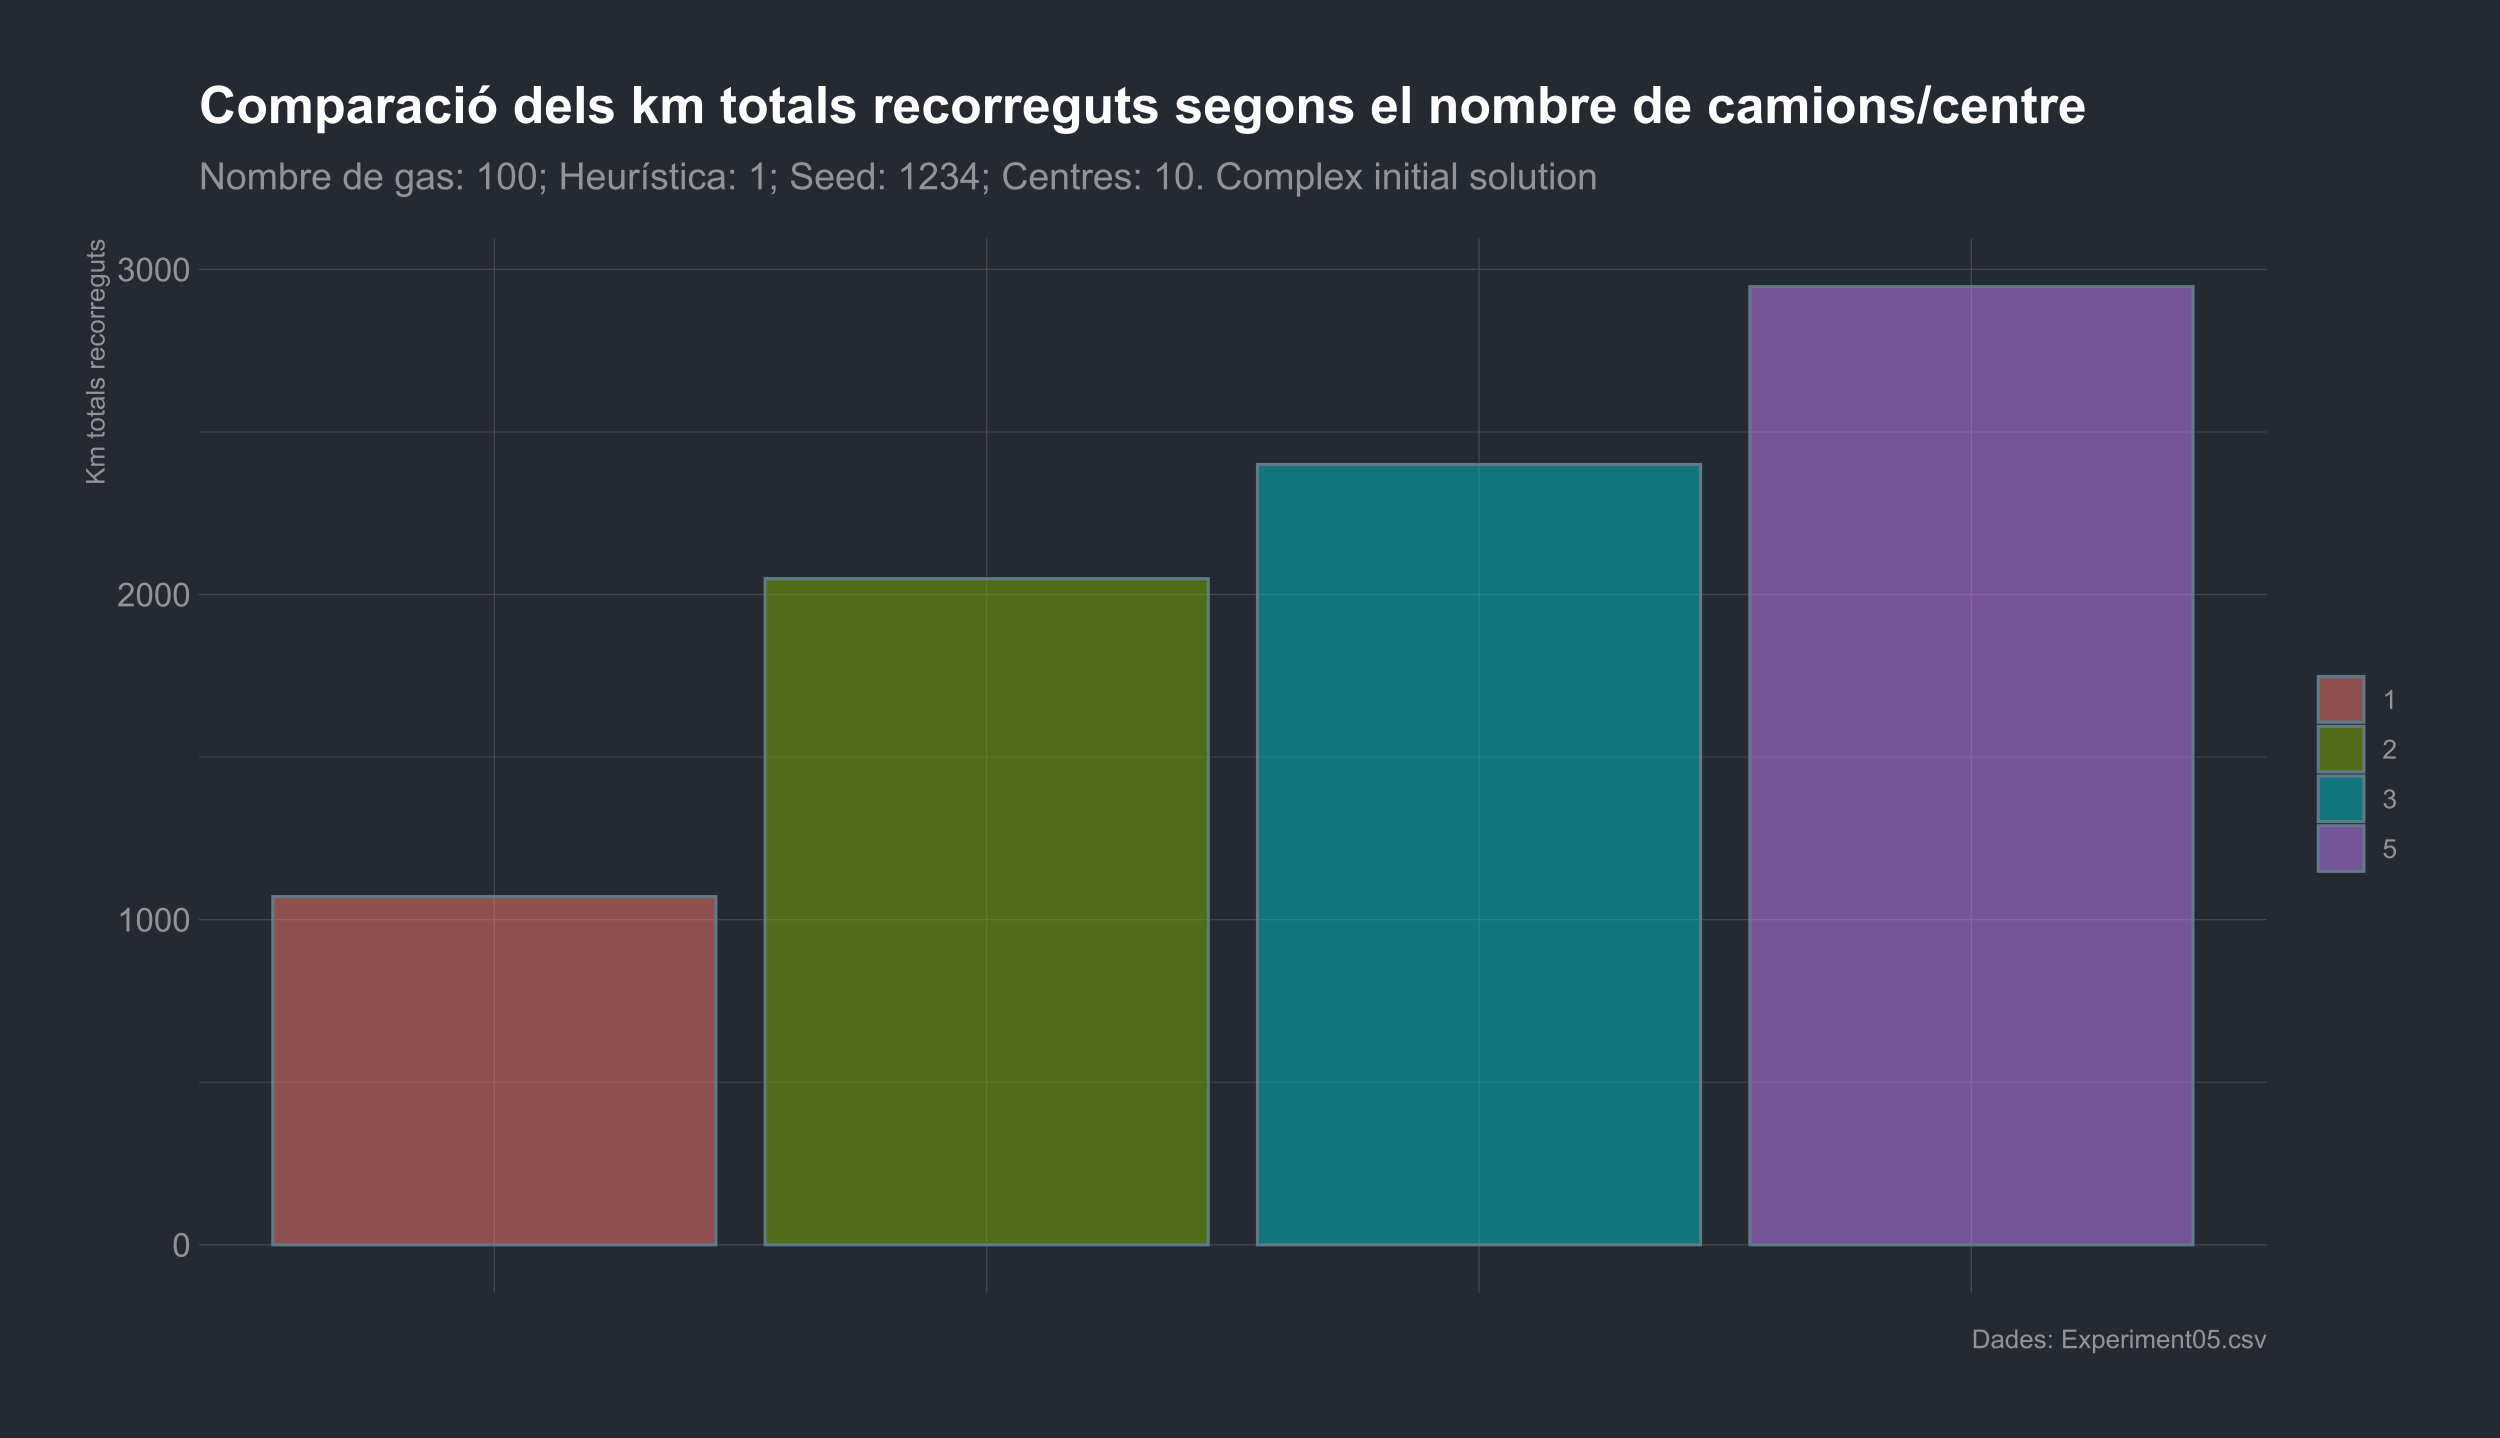 <?xml version="1.0" encoding="UTF-8"?>
<svg xmlns="http://www.w3.org/2000/svg" xmlns:xlink="http://www.w3.org/1999/xlink" width="869pt" height="500pt" viewBox="0 0 869 500" version="1.1">
<defs>
<g>
<symbol overflow="visible" id="glyph0-0">
<path style="stroke:none;" d="M 1.438 0 L 1.438 -7.188 L 7.188 -7.188 L 7.188 0 Z M 1.617 -0.18 L 7.008 -0.18 L 7.008 -7.008 L 1.617 -7.008 Z M 1.617 -0.18 "/>
</symbol>
<symbol overflow="visible" id="glyph0-1">
<path style="stroke:none;" d="M 0.477 -4.059 C 0.473 -5.031 0.574 -5.816 0.777 -6.41 C 0.977 -7.004 1.273 -7.461 1.668 -7.781 C 2.062 -8.102 2.559 -8.262 3.16 -8.266 C 3.598 -8.262 3.988 -8.172 4.324 -7.996 C 4.656 -7.816 4.93 -7.559 5.148 -7.227 C 5.363 -6.891 5.535 -6.484 5.66 -6.004 C 5.781 -5.523 5.84 -4.875 5.844 -4.059 C 5.84 -3.09 5.742 -2.309 5.547 -1.719 C 5.348 -1.125 5.051 -0.668 4.656 -0.344 C 4.262 -0.02 3.762 0.141 3.16 0.141 C 2.363 0.141 1.742 -0.145 1.293 -0.715 C 0.746 -1.398 0.473 -2.512 0.477 -4.059 Z M 1.516 -4.059 C 1.512 -2.703 1.668 -1.805 1.988 -1.359 C 2.301 -0.914 2.691 -0.691 3.16 -0.691 C 3.621 -0.691 4.012 -0.914 4.332 -1.363 C 4.645 -1.812 4.805 -2.711 4.805 -4.059 C 4.805 -5.414 4.645 -6.316 4.332 -6.762 C 4.012 -7.207 3.617 -7.43 3.148 -7.43 C 2.68 -7.43 2.312 -7.23 2.039 -6.84 C 1.688 -6.332 1.512 -5.406 1.516 -4.059 Z M 1.516 -4.059 "/>
</symbol>
<symbol overflow="visible" id="glyph0-2">
<path style="stroke:none;" d="M 4.285 0 L 3.273 0 L 3.273 -6.441 C 3.027 -6.207 2.707 -5.977 2.316 -5.742 C 1.918 -5.508 1.566 -5.332 1.254 -5.223 L 1.254 -6.199 C 1.816 -6.465 2.309 -6.785 2.734 -7.164 C 3.152 -7.539 3.453 -7.906 3.633 -8.266 L 4.285 -8.266 Z M 4.285 0 "/>
</symbol>
<symbol overflow="visible" id="glyph0-3">
<path style="stroke:none;" d="M 5.789 -0.973 L 5.789 0 L 0.348 0 C 0.336 -0.242 0.375 -0.477 0.465 -0.703 C 0.598 -1.07 0.82 -1.434 1.129 -1.797 C 1.434 -2.152 1.875 -2.566 2.453 -3.043 C 3.348 -3.773 3.953 -4.355 4.266 -4.785 C 4.578 -5.211 4.734 -5.617 4.738 -6.004 C 4.734 -6.398 4.59 -6.734 4.309 -7.016 C 4.02 -7.289 3.648 -7.43 3.188 -7.43 C 2.703 -7.43 2.312 -7.281 2.02 -6.992 C 1.727 -6.695 1.578 -6.293 1.578 -5.777 L 0.539 -5.883 C 0.609 -6.656 0.875 -7.246 1.34 -7.656 C 1.805 -8.059 2.43 -8.262 3.211 -8.266 C 4 -8.262 4.625 -8.043 5.086 -7.609 C 5.547 -7.168 5.777 -6.625 5.777 -5.98 C 5.777 -5.648 5.707 -5.324 5.574 -5.008 C 5.438 -4.688 5.215 -4.352 4.906 -4.004 C 4.59 -3.648 4.07 -3.168 3.348 -2.555 C 2.738 -2.047 2.352 -1.699 2.18 -1.52 C 2.008 -1.332 1.863 -1.152 1.75 -0.973 Z M 5.789 -0.973 "/>
</symbol>
<symbol overflow="visible" id="glyph0-4">
<path style="stroke:none;" d="M 0.484 -2.172 L 1.492 -2.309 C 1.605 -1.734 1.805 -1.32 2.086 -1.07 C 2.363 -0.816 2.703 -0.691 3.105 -0.691 C 3.582 -0.691 3.98 -0.855 4.309 -1.184 C 4.633 -1.512 4.797 -1.918 4.801 -2.41 C 4.797 -2.871 4.645 -3.254 4.344 -3.555 C 4.039 -3.855 3.656 -4.008 3.188 -4.008 C 2.996 -4.008 2.758 -3.969 2.477 -3.898 L 2.59 -4.785 C 2.656 -4.773 2.707 -4.77 2.75 -4.773 C 3.18 -4.77 3.57 -4.883 3.914 -5.109 C 4.258 -5.332 4.43 -5.676 4.43 -6.148 C 4.43 -6.516 4.305 -6.824 4.055 -7.066 C 3.805 -7.309 3.48 -7.43 3.082 -7.434 C 2.688 -7.43 2.359 -7.305 2.098 -7.062 C 1.836 -6.812 1.668 -6.445 1.594 -5.953 L 0.586 -6.133 C 0.707 -6.809 0.984 -7.332 1.426 -7.707 C 1.859 -8.074 2.406 -8.262 3.059 -8.266 C 3.508 -8.262 3.922 -8.164 4.301 -7.977 C 4.676 -7.781 4.965 -7.52 5.168 -7.188 C 5.367 -6.852 5.465 -6.496 5.469 -6.125 C 5.465 -5.766 5.371 -5.445 5.184 -5.156 C 4.992 -4.863 4.711 -4.629 4.336 -4.457 C 4.82 -4.344 5.195 -4.109 5.469 -3.758 C 5.734 -3.402 5.871 -2.961 5.875 -2.43 C 5.871 -1.707 5.609 -1.098 5.086 -0.602 C 4.562 -0.105 3.898 0.141 3.102 0.145 C 2.375 0.141 1.777 -0.07 1.301 -0.5 C 0.824 -0.926 0.551 -1.484 0.484 -2.172 Z M 0.484 -2.172 "/>
</symbol>
<symbol overflow="visible" id="glyph1-0">
<path style="stroke:none;" d="M 0 -1.125 L -5.625 -1.125 L -5.625 -5.625 L 0 -5.625 Z M -0.141 -1.266 L -0.141 -5.484 L -5.484 -5.484 L -5.484 -1.266 Z M -0.141 -1.266 "/>
</symbol>
<symbol overflow="visible" id="glyph1-1">
<path style="stroke:none;" d="M 0 -0.66 L -6.441 -0.66 L -6.441 -1.512 L -3.246 -1.512 L -6.441 -4.711 L -6.441 -5.867 L -3.832 -3.164 L 0 -5.984 L 0 -4.859 L -3.262 -2.566 L -2.234 -1.512 L 0 -1.512 Z M 0 -0.66 "/>
</symbol>
<symbol overflow="visible" id="glyph1-2">
<path style="stroke:none;" d="M 0 -0.594 L -4.668 -0.594 L -4.668 -1.301 L -4.012 -1.301 C -4.238 -1.445 -4.422 -1.637 -4.562 -1.883 C -4.699 -2.125 -4.77 -2.402 -4.773 -2.715 C -4.77 -3.059 -4.699 -3.344 -4.559 -3.566 C -4.414 -3.785 -4.211 -3.941 -3.953 -4.035 C -4.496 -4.398 -4.77 -4.879 -4.773 -5.477 C -4.77 -5.938 -4.641 -6.293 -4.387 -6.543 C -4.129 -6.789 -3.734 -6.914 -3.203 -6.918 L 0 -6.918 L 0 -6.129 L -2.941 -6.129 C -3.254 -6.129 -3.48 -6.102 -3.621 -6.051 C -3.762 -6 -3.871 -5.906 -3.957 -5.773 C -4.039 -5.633 -4.082 -5.477 -4.086 -5.301 C -4.082 -4.969 -3.973 -4.695 -3.758 -4.48 C -3.539 -4.262 -3.191 -4.152 -2.711 -4.156 L 0 -4.156 L 0 -3.367 L -3.031 -3.367 C -3.379 -3.363 -3.645 -3.297 -3.82 -3.172 C -3.996 -3.039 -4.082 -2.828 -4.086 -2.539 C -4.082 -2.312 -4.023 -2.109 -3.91 -1.922 C -3.789 -1.734 -3.617 -1.598 -3.395 -1.512 C -3.168 -1.426 -2.844 -1.383 -2.422 -1.383 L 0 -1.383 Z M 0 -0.594 "/>
</symbol>
<symbol overflow="visible" id="glyph1-3">
<path style="stroke:none;" d=""/>
</symbol>
<symbol overflow="visible" id="glyph1-4">
<path style="stroke:none;" d="M -0.707 -2.32 L -0.008 -2.434 C 0.039 -2.207 0.059 -2.008 0.062 -1.836 C 0.059 -1.547 0.016 -1.324 -0.074 -1.168 C -0.164 -1.004 -0.285 -0.895 -0.434 -0.832 C -0.582 -0.77 -0.891 -0.738 -1.367 -0.738 L -4.051 -0.738 L -4.051 -0.16 L -4.668 -0.16 L -4.668 -0.738 L -5.824 -0.738 L -6.297 -1.523 L -4.668 -1.523 L -4.668 -2.32 L -4.051 -2.32 L -4.051 -1.523 L -1.324 -1.523 C -1.098 -1.523 -0.949 -1.535 -0.887 -1.566 C -0.816 -1.59 -0.766 -1.637 -0.73 -1.703 C -0.691 -1.762 -0.672 -1.852 -0.676 -1.973 C -0.672 -2.059 -0.684 -2.176 -0.707 -2.32 Z M -0.707 -2.32 "/>
</symbol>
<symbol overflow="visible" id="glyph1-5">
<path style="stroke:none;" d="M -2.332 -0.301 C -3.195 -0.297 -3.836 -0.539 -4.254 -1.02 C -4.598 -1.418 -4.77 -1.906 -4.773 -2.488 C -4.77 -3.125 -4.559 -3.648 -4.141 -4.059 C -3.719 -4.465 -3.137 -4.668 -2.398 -4.672 C -1.797 -4.668 -1.324 -4.578 -0.98 -4.402 C -0.633 -4.219 -0.367 -3.957 -0.18 -3.613 C 0.012 -3.266 0.105 -2.891 0.105 -2.488 C 0.105 -1.832 -0.102 -1.305 -0.523 -0.902 C -0.938 -0.5 -1.543 -0.297 -2.332 -0.301 Z M -2.332 -1.113 C -1.734 -1.113 -1.285 -1.242 -0.988 -1.504 C -0.688 -1.762 -0.539 -2.09 -0.543 -2.488 C -0.539 -2.879 -0.688 -3.207 -0.992 -3.469 C -1.289 -3.727 -1.746 -3.855 -2.359 -3.859 C -2.934 -3.855 -3.371 -3.723 -3.672 -3.465 C -3.965 -3.199 -4.113 -2.875 -4.117 -2.488 C -4.113 -2.09 -3.965 -1.762 -3.672 -1.504 C -3.375 -1.242 -2.93 -1.113 -2.332 -1.113 Z M -2.332 -1.113 "/>
</symbol>
<symbol overflow="visible" id="glyph1-6">
<path style="stroke:none;" d="M -0.574 -3.641 C -0.324 -3.344 -0.148 -3.062 -0.047 -2.793 C 0.055 -2.52 0.105 -2.23 0.105 -1.922 C 0.105 -1.406 -0.02 -1.012 -0.27 -0.738 C -0.52 -0.461 -0.84 -0.32 -1.23 -0.324 C -1.457 -0.32 -1.664 -0.375 -1.855 -0.48 C -2.043 -0.582 -2.195 -0.719 -2.312 -0.891 C -2.426 -1.059 -2.512 -1.246 -2.57 -1.461 C -2.609 -1.609 -2.648 -1.844 -2.688 -2.164 C -2.762 -2.797 -2.852 -3.27 -2.961 -3.574 C -3.066 -3.574 -3.137 -3.574 -3.168 -3.578 C -3.488 -3.574 -3.715 -3.5 -3.852 -3.352 C -4.023 -3.148 -4.113 -2.848 -4.117 -2.453 C -4.113 -2.078 -4.047 -1.805 -3.922 -1.629 C -3.789 -1.449 -3.559 -1.316 -3.23 -1.234 L -3.336 -0.461 C -3.664 -0.527 -3.934 -0.645 -4.137 -0.809 C -4.34 -0.969 -4.496 -1.199 -4.605 -1.508 C -4.715 -1.809 -4.77 -2.164 -4.773 -2.566 C -4.77 -2.965 -4.723 -3.285 -4.633 -3.535 C -4.535 -3.781 -4.418 -3.965 -4.277 -4.086 C -4.137 -4.199 -3.957 -4.281 -3.738 -4.332 C -3.605 -4.355 -3.363 -4.371 -3.012 -4.371 L -1.957 -4.371 C -1.219 -4.371 -0.75 -4.387 -0.559 -4.422 C -0.363 -4.453 -0.18 -4.52 0 -4.625 L 0 -3.797 C -0.164 -3.711 -0.355 -3.656 -0.574 -3.641 Z M -2.344 -3.574 C -2.227 -3.285 -2.125 -2.852 -2.043 -2.281 C -1.992 -1.953 -1.938 -1.723 -1.883 -1.59 C -1.82 -1.453 -1.738 -1.352 -1.629 -1.277 C -1.516 -1.203 -1.391 -1.164 -1.254 -1.168 C -1.043 -1.164 -0.867 -1.246 -0.727 -1.406 C -0.586 -1.566 -0.516 -1.801 -0.516 -2.109 C -0.516 -2.414 -0.582 -2.684 -0.715 -2.922 C -0.848 -3.156 -1.027 -3.332 -1.262 -3.445 C -1.434 -3.531 -1.699 -3.574 -2.051 -3.574 Z M -2.344 -3.574 "/>
</symbol>
<symbol overflow="visible" id="glyph1-7">
<path style="stroke:none;" d="M 0 -0.574 L -6.441 -0.574 L -6.441 -1.367 L 0 -1.367 Z M 0 -0.574 "/>
</symbol>
<symbol overflow="visible" id="glyph1-8">
<path style="stroke:none;" d="M -1.395 -0.277 L -1.516 -1.059 C -1.199 -1.102 -0.957 -1.223 -0.793 -1.426 C -0.621 -1.621 -0.539 -1.902 -0.543 -2.266 C -0.539 -2.629 -0.613 -2.898 -0.766 -3.074 C -0.91 -3.25 -1.086 -3.34 -1.289 -3.34 C -1.465 -3.34 -1.605 -3.262 -1.711 -3.105 C -1.781 -2.996 -1.867 -2.727 -1.977 -2.297 C -2.117 -1.719 -2.246 -1.316 -2.355 -1.094 C -2.465 -0.867 -2.613 -0.695 -2.801 -0.582 C -2.988 -0.465 -3.195 -0.41 -3.43 -0.41 C -3.633 -0.41 -3.824 -0.457 -4.004 -0.551 C -4.18 -0.645 -4.328 -0.773 -4.445 -0.941 C -4.535 -1.062 -4.613 -1.23 -4.676 -1.441 C -4.738 -1.652 -4.77 -1.879 -4.773 -2.129 C -4.77 -2.488 -4.715 -2.809 -4.613 -3.09 C -4.504 -3.363 -4.363 -3.57 -4.184 -3.703 C -4.004 -3.836 -3.762 -3.926 -3.461 -3.977 L -3.359 -3.203 C -3.594 -3.168 -3.781 -3.066 -3.918 -2.898 C -4.051 -2.727 -4.117 -2.488 -4.121 -2.184 C -4.117 -1.82 -4.059 -1.562 -3.941 -1.406 C -3.82 -1.25 -3.68 -1.172 -3.52 -1.172 C -3.414 -1.172 -3.32 -1.203 -3.242 -1.27 C -3.156 -1.332 -3.086 -1.434 -3.031 -1.574 C -3 -1.648 -2.934 -1.883 -2.828 -2.273 C -2.676 -2.828 -2.555 -3.215 -2.461 -3.441 C -2.367 -3.66 -2.227 -3.836 -2.047 -3.961 C -1.859 -4.086 -1.637 -4.148 -1.371 -4.152 C -1.105 -4.148 -0.855 -4.07 -0.625 -3.922 C -0.391 -3.766 -0.211 -3.543 -0.086 -3.254 C 0.043 -2.961 0.105 -2.637 0.105 -2.273 C 0.105 -1.664 -0.02 -1.199 -0.27 -0.887 C -0.52 -0.566 -0.895 -0.363 -1.395 -0.277 Z M -1.395 -0.277 "/>
</symbol>
<symbol overflow="visible" id="glyph1-9">
<path style="stroke:none;" d="M 0 -0.586 L -4.668 -0.586 L -4.668 -1.297 L -3.961 -1.297 C -4.289 -1.477 -4.504 -1.645 -4.613 -1.801 C -4.715 -1.949 -4.77 -2.121 -4.773 -2.309 C -4.77 -2.574 -4.684 -2.844 -4.516 -3.121 L -3.785 -2.848 C -3.895 -2.652 -3.949 -2.457 -3.953 -2.27 C -3.949 -2.09 -3.898 -1.934 -3.797 -1.801 C -3.695 -1.66 -3.551 -1.562 -3.367 -1.508 C -3.082 -1.414 -2.773 -1.371 -2.445 -1.375 L 0 -1.375 Z M 0 -0.586 "/>
</symbol>
<symbol overflow="visible" id="glyph1-10">
<path style="stroke:none;" d="M -1.504 -3.789 L -1.402 -4.605 C -0.918 -4.477 -0.547 -4.238 -0.289 -3.891 C -0.023 -3.539 0.105 -3.094 0.105 -2.555 C 0.105 -1.871 -0.102 -1.328 -0.523 -0.93 C -0.941 -0.527 -1.531 -0.328 -2.293 -0.328 C -3.074 -0.328 -3.684 -0.527 -4.121 -0.934 C -4.551 -1.336 -4.77 -1.863 -4.773 -2.508 C -4.77 -3.133 -4.555 -3.641 -4.133 -4.039 C -3.703 -4.43 -3.109 -4.629 -2.344 -4.633 C -2.297 -4.629 -2.227 -4.629 -2.133 -4.629 L -2.133 -1.148 C -1.617 -1.176 -1.223 -1.32 -0.953 -1.582 C -0.676 -1.84 -0.539 -2.164 -0.543 -2.559 C -0.539 -2.844 -0.613 -3.09 -0.77 -3.301 C -0.918 -3.504 -1.164 -3.668 -1.504 -3.789 Z M -2.781 -1.191 L -2.781 -3.797 C -3.172 -3.758 -3.465 -3.656 -3.664 -3.5 C -3.965 -3.242 -4.117 -2.918 -4.121 -2.52 C -4.117 -2.152 -3.996 -1.844 -3.754 -1.602 C -3.508 -1.352 -3.184 -1.215 -2.781 -1.191 Z M -2.781 -1.191 "/>
</symbol>
<symbol overflow="visible" id="glyph1-11">
<path style="stroke:none;" d="M -1.711 -3.641 L -1.609 -4.418 C -1.07 -4.332 -0.648 -4.113 -0.348 -3.762 C -0.043 -3.41 0.105 -2.98 0.105 -2.473 C 0.105 -1.832 -0.102 -1.316 -0.52 -0.934 C -0.938 -0.543 -1.535 -0.352 -2.316 -0.352 C -2.816 -0.352 -3.258 -0.434 -3.637 -0.602 C -4.016 -0.766 -4.301 -1.02 -4.488 -1.363 C -4.676 -1.703 -4.77 -2.074 -4.773 -2.48 C -4.77 -2.98 -4.641 -3.395 -4.387 -3.723 C -4.129 -4.043 -3.766 -4.25 -3.297 -4.344 L -3.176 -3.574 C -3.488 -3.5 -3.723 -3.367 -3.883 -3.184 C -4.039 -2.996 -4.117 -2.773 -4.121 -2.508 C -4.117 -2.109 -3.977 -1.785 -3.691 -1.535 C -3.406 -1.285 -2.953 -1.16 -2.336 -1.164 C -1.707 -1.16 -1.25 -1.281 -0.969 -1.523 C -0.68 -1.766 -0.539 -2.078 -0.543 -2.465 C -0.539 -2.773 -0.633 -3.031 -0.828 -3.242 C -1.016 -3.445 -1.312 -3.578 -1.711 -3.641 Z M -1.711 -3.641 "/>
</symbol>
<symbol overflow="visible" id="glyph1-12">
<path style="stroke:none;" d="M 0.387 -0.449 L 0.5 -1.219 C 0.734 -1.25 0.91 -1.336 1.02 -1.484 C 1.164 -1.68 1.234 -1.949 1.238 -2.289 C 1.234 -2.652 1.164 -2.934 1.02 -3.137 C 0.871 -3.332 0.664 -3.469 0.406 -3.543 C 0.242 -3.578 -0.094 -3.598 -0.609 -3.598 C -0.203 -3.254 0 -2.824 0 -2.309 C 0 -1.664 -0.23 -1.164 -0.695 -0.816 C -1.156 -0.461 -1.711 -0.285 -2.359 -0.289 C -2.801 -0.285 -3.211 -0.367 -3.59 -0.531 C -3.965 -0.691 -4.258 -0.926 -4.465 -1.23 C -4.668 -1.535 -4.77 -1.895 -4.773 -2.312 C -4.77 -2.859 -4.547 -3.312 -4.105 -3.676 L -4.668 -3.676 L -4.668 -4.402 L -0.633 -4.402 C 0.094 -4.398 0.605 -4.324 0.91 -4.18 C 1.211 -4.031 1.453 -3.797 1.629 -3.477 C 1.805 -3.152 1.891 -2.758 1.895 -2.293 C 1.891 -1.73 1.766 -1.281 1.516 -0.941 C 1.262 -0.598 0.887 -0.434 0.387 -0.449 Z M -2.418 -1.102 C -1.805 -1.102 -1.359 -1.223 -1.078 -1.465 C -0.797 -1.707 -0.656 -2.012 -0.656 -2.383 C -0.656 -2.742 -0.793 -3.047 -1.074 -3.293 C -1.348 -3.539 -1.789 -3.66 -2.391 -3.664 C -2.961 -3.66 -3.391 -3.535 -3.68 -3.285 C -3.969 -3.031 -4.113 -2.727 -4.117 -2.367 C -4.113 -2.016 -3.969 -1.715 -3.688 -1.469 C -3.398 -1.223 -2.977 -1.102 -2.418 -1.102 Z M -2.418 -1.102 "/>
</symbol>
<symbol overflow="visible" id="glyph1-13">
<path style="stroke:none;" d="M 0 -3.652 L -0.684 -3.652 C -0.156 -3.285 0.105 -2.793 0.105 -2.172 C 0.105 -1.895 0.055 -1.637 -0.051 -1.398 C -0.156 -1.16 -0.289 -0.984 -0.449 -0.867 C -0.609 -0.75 -0.805 -0.668 -1.039 -0.625 C -1.188 -0.59 -1.434 -0.574 -1.773 -0.574 L -4.668 -0.574 L -4.668 -1.367 L -2.078 -1.367 C -1.664 -1.363 -1.387 -1.379 -1.242 -1.414 C -1.031 -1.461 -0.867 -1.566 -0.75 -1.73 C -0.633 -1.887 -0.574 -2.086 -0.574 -2.328 C -0.574 -2.562 -0.633 -2.785 -0.758 -2.996 C -0.875 -3.199 -1.043 -3.348 -1.254 -3.438 C -1.465 -3.523 -1.77 -3.566 -2.168 -3.57 L -4.668 -3.57 L -4.668 -4.359 L 0 -4.359 Z M 0 -3.652 "/>
</symbol>
<symbol overflow="visible" id="glyph2-0">
<path style="stroke:none;" d="M 1.148 0 L 1.148 -5.75 L 5.75 -5.75 L 5.75 0 Z M 1.293 -0.145 L 5.605 -0.145 L 5.605 -5.605 L 1.293 -5.605 Z M 1.293 -0.145 "/>
</symbol>
<symbol overflow="visible" id="glyph2-1">
<path style="stroke:none;" d="M 3.426 0 L 2.617 0 L 2.617 -5.152 C 2.422 -4.965 2.168 -4.781 1.852 -4.594 C 1.535 -4.406 1.25 -4.266 1 -4.18 L 1 -4.961 C 1.449 -5.168 1.844 -5.426 2.188 -5.73 C 2.523 -6.035 2.766 -6.328 2.906 -6.613 L 3.426 -6.613 Z M 3.426 0 "/>
</symbol>
<symbol overflow="visible" id="glyph2-2">
<path style="stroke:none;" d="M 4.633 -0.777 L 4.633 0 L 0.277 0 C 0.27 -0.195 0.301 -0.383 0.371 -0.562 C 0.48 -0.859 0.66 -1.148 0.902 -1.438 C 1.145 -1.719 1.496 -2.051 1.965 -2.434 C 2.676 -3.02 3.16 -3.484 3.414 -3.828 C 3.664 -4.168 3.789 -4.492 3.793 -4.801 C 3.789 -5.117 3.676 -5.387 3.449 -5.609 C 3.219 -5.828 2.918 -5.941 2.551 -5.941 C 2.16 -5.941 1.852 -5.824 1.617 -5.59 C 1.383 -5.355 1.262 -5.031 1.262 -4.621 L 0.43 -4.707 C 0.484 -5.324 0.699 -5.797 1.07 -6.125 C 1.441 -6.445 1.941 -6.609 2.57 -6.613 C 3.199 -6.609 3.699 -6.434 4.066 -6.086 C 4.434 -5.734 4.617 -5.301 4.621 -4.785 C 4.617 -4.52 4.562 -4.262 4.461 -4.008 C 4.352 -3.75 4.176 -3.48 3.926 -3.203 C 3.676 -2.918 3.258 -2.531 2.676 -2.043 C 2.188 -1.633 1.875 -1.355 1.742 -1.215 C 1.602 -1.066 1.488 -0.922 1.402 -0.777 Z M 4.633 -0.777 "/>
</symbol>
<symbol overflow="visible" id="glyph2-3">
<path style="stroke:none;" d="M 0.387 -1.738 L 1.195 -1.848 C 1.289 -1.387 1.445 -1.059 1.668 -0.855 C 1.891 -0.652 2.164 -0.551 2.484 -0.551 C 2.863 -0.551 3.184 -0.68 3.445 -0.945 C 3.707 -1.207 3.836 -1.535 3.84 -1.926 C 3.836 -2.297 3.715 -2.602 3.477 -2.844 C 3.23 -3.082 2.922 -3.203 2.551 -3.207 C 2.395 -3.203 2.207 -3.176 1.98 -3.117 L 2.07 -3.828 C 2.121 -3.82 2.168 -3.82 2.203 -3.82 C 2.547 -3.82 2.855 -3.91 3.129 -4.09 C 3.402 -4.27 3.539 -4.543 3.543 -4.918 C 3.539 -5.211 3.438 -5.457 3.242 -5.656 C 3.039 -5.848 2.781 -5.945 2.465 -5.949 C 2.148 -5.945 1.887 -5.848 1.68 -5.652 C 1.469 -5.453 1.336 -5.156 1.277 -4.762 L 0.469 -4.906 C 0.566 -5.445 0.789 -5.867 1.141 -6.164 C 1.488 -6.461 1.926 -6.609 2.449 -6.613 C 2.809 -6.609 3.137 -6.531 3.441 -6.379 C 3.738 -6.223 3.969 -6.012 4.133 -5.75 C 4.289 -5.48 4.371 -5.199 4.375 -4.902 C 4.371 -4.613 4.293 -4.352 4.145 -4.121 C 3.988 -3.887 3.766 -3.703 3.469 -3.566 C 3.855 -3.477 4.156 -3.289 4.375 -3.008 C 4.59 -2.719 4.699 -2.367 4.699 -1.945 C 4.699 -1.367 4.488 -0.879 4.07 -0.48 C 3.648 -0.082 3.117 0.117 2.48 0.117 C 1.898 0.117 1.418 -0.055 1.039 -0.398 C 0.656 -0.742 0.441 -1.188 0.387 -1.738 Z M 0.387 -1.738 "/>
</symbol>
<symbol overflow="visible" id="glyph2-4">
<path style="stroke:none;" d="M 0.383 -1.727 L 1.23 -1.797 C 1.293 -1.379 1.438 -1.066 1.668 -0.863 C 1.895 -0.652 2.172 -0.551 2.496 -0.551 C 2.887 -0.551 3.215 -0.695 3.484 -0.992 C 3.754 -1.281 3.891 -1.672 3.891 -2.16 C 3.891 -2.617 3.758 -2.98 3.5 -3.25 C 3.238 -3.516 2.902 -3.648 2.484 -3.652 C 2.223 -3.648 1.984 -3.59 1.777 -3.473 C 1.566 -3.352 1.402 -3.199 1.285 -3.016 L 0.527 -3.113 L 1.164 -6.496 L 4.438 -6.496 L 4.438 -5.723 L 1.809 -5.723 L 1.457 -3.953 C 1.848 -4.227 2.262 -4.363 2.699 -4.367 C 3.273 -4.363 3.758 -4.164 4.156 -3.77 C 4.547 -3.367 4.746 -2.855 4.75 -2.234 C 4.746 -1.633 4.57 -1.117 4.227 -0.688 C 3.801 -0.152 3.227 0.109 2.496 0.113 C 1.895 0.109 1.402 -0.055 1.027 -0.391 C 0.645 -0.723 0.43 -1.168 0.383 -1.727 Z M 0.383 -1.727 "/>
</symbol>
<symbol overflow="visible" id="glyph3-0">
<path style="stroke:none;" d="M 1.625 0 L 1.625 -8.125 L 8.125 -8.125 L 8.125 0 Z M 1.828 -0.203 L 7.922 -0.203 L 7.922 -7.922 L 1.828 -7.922 Z M 1.828 -0.203 "/>
</symbol>
<symbol overflow="visible" id="glyph3-1">
<path style="stroke:none;" d="M 0.992 0 L 0.992 -9.305 L 2.254 -9.305 L 7.141 -2 L 7.141 -9.305 L 8.32 -9.305 L 8.32 0 L 7.059 0 L 2.172 -7.312 L 2.172 0 Z M 0.992 0 "/>
</symbol>
<symbol overflow="visible" id="glyph3-2">
<path style="stroke:none;" d="M 0.43 -3.371 C 0.426 -4.613 0.773 -5.539 1.473 -6.145 C 2.051 -6.641 2.758 -6.891 3.594 -6.895 C 4.516 -6.891 5.273 -6.586 5.863 -5.98 C 6.449 -5.371 6.742 -4.531 6.746 -3.465 C 6.742 -2.594 6.613 -1.914 6.355 -1.418 C 6.094 -0.918 5.715 -0.531 5.223 -0.258 C 4.723 0.016 4.18 0.152 3.594 0.152 C 2.645 0.152 1.883 -0.148 1.301 -0.754 C 0.719 -1.359 0.426 -2.23 0.43 -3.371 Z M 1.605 -3.371 C 1.605 -2.504 1.793 -1.859 2.168 -1.43 C 2.543 -1 3.016 -0.785 3.594 -0.789 C 4.156 -0.785 4.629 -1 5.008 -1.434 C 5.383 -1.863 5.57 -2.523 5.574 -3.41 C 5.57 -4.242 5.383 -4.871 5.004 -5.305 C 4.625 -5.73 4.152 -5.945 3.594 -5.949 C 3.016 -5.945 2.543 -5.73 2.168 -5.305 C 1.793 -4.875 1.605 -4.23 1.605 -3.371 Z M 1.605 -3.371 "/>
</symbol>
<symbol overflow="visible" id="glyph3-3">
<path style="stroke:none;" d="M 0.855 0 L 0.855 -6.742 L 1.879 -6.742 L 1.879 -5.797 C 2.086 -6.121 2.367 -6.387 2.723 -6.59 C 3.07 -6.789 3.469 -6.891 3.922 -6.895 C 4.418 -6.891 4.828 -6.785 5.148 -6.582 C 5.465 -6.371 5.691 -6.082 5.828 -5.711 C 6.355 -6.496 7.051 -6.891 7.91 -6.895 C 8.578 -6.891 9.09 -6.703 9.453 -6.336 C 9.809 -5.961 9.988 -5.395 9.992 -4.629 L 9.992 0 L 8.855 0 L 8.855 -4.246 C 8.852 -4.703 8.816 -5.031 8.742 -5.234 C 8.668 -5.43 8.531 -5.594 8.34 -5.719 C 8.141 -5.84 7.914 -5.898 7.656 -5.902 C 7.18 -5.898 6.785 -5.742 6.473 -5.43 C 6.156 -5.113 6 -4.609 6.004 -3.918 L 6.004 0 L 4.863 0 L 4.863 -4.379 C 4.863 -4.883 4.77 -5.266 4.582 -5.52 C 4.395 -5.773 4.09 -5.898 3.668 -5.902 C 3.348 -5.898 3.051 -5.816 2.777 -5.648 C 2.504 -5.477 2.305 -5.227 2.184 -4.906 C 2.059 -4.578 1.996 -4.109 2 -3.496 L 2 0 Z M 0.855 0 "/>
</symbol>
<symbol overflow="visible" id="glyph3-4">
<path style="stroke:none;" d="M 1.91 0 L 0.852 0 L 0.852 -9.305 L 1.992 -9.305 L 1.992 -5.984 C 2.477 -6.586 3.09 -6.891 3.84 -6.895 C 4.25 -6.891 4.645 -6.805 5.016 -6.641 C 5.387 -6.469 5.691 -6.234 5.93 -5.938 C 6.168 -5.633 6.355 -5.27 6.492 -4.844 C 6.625 -4.414 6.691 -3.957 6.695 -3.473 C 6.691 -2.312 6.406 -1.418 5.84 -0.793 C 5.266 -0.16 4.578 0.152 3.781 0.152 C 2.984 0.152 2.363 -0.18 1.91 -0.844 Z M 1.898 -3.422 C 1.898 -2.613 2.008 -2.027 2.227 -1.668 C 2.586 -1.078 3.07 -0.785 3.688 -0.789 C 4.184 -0.785 4.617 -1 4.98 -1.438 C 5.344 -1.867 5.523 -2.516 5.527 -3.375 C 5.523 -4.254 5.352 -4.902 5.004 -5.324 C 4.652 -5.742 4.23 -5.953 3.738 -5.953 C 3.238 -5.953 2.805 -5.734 2.441 -5.301 C 2.078 -4.867 1.898 -4.242 1.898 -3.422 Z M 1.898 -3.422 "/>
</symbol>
<symbol overflow="visible" id="glyph3-5">
<path style="stroke:none;" d="M 0.844 0 L 0.844 -6.742 L 1.871 -6.742 L 1.871 -5.719 C 2.129 -6.195 2.371 -6.508 2.598 -6.664 C 2.816 -6.812 3.062 -6.891 3.332 -6.895 C 3.715 -6.891 4.105 -6.766 4.508 -6.523 L 4.113 -5.465 C 3.832 -5.625 3.551 -5.707 3.273 -5.711 C 3.023 -5.707 2.801 -5.633 2.602 -5.484 C 2.402 -5.336 2.258 -5.129 2.176 -4.863 C 2.047 -4.457 1.984 -4.012 1.988 -3.531 L 1.988 0 Z M 0.844 0 "/>
</symbol>
<symbol overflow="visible" id="glyph3-6">
<path style="stroke:none;" d="M 5.473 -2.172 L 6.652 -2.023 C 6.465 -1.332 6.121 -0.797 5.617 -0.418 C 5.113 -0.035 4.469 0.152 3.688 0.152 C 2.699 0.152 1.918 -0.148 1.344 -0.758 C 0.762 -1.359 0.473 -2.211 0.477 -3.312 C 0.473 -4.445 0.766 -5.328 1.352 -5.953 C 1.934 -6.578 2.691 -6.891 3.625 -6.895 C 4.523 -6.891 5.258 -6.582 5.832 -5.973 C 6.402 -5.355 6.691 -4.492 6.691 -3.383 C 6.691 -3.312 6.688 -3.211 6.684 -3.078 L 1.656 -3.078 C 1.695 -2.336 1.906 -1.77 2.285 -1.379 C 2.66 -0.98 3.129 -0.785 3.695 -0.789 C 4.113 -0.785 4.469 -0.895 4.766 -1.117 C 5.059 -1.332 5.297 -1.684 5.473 -2.172 Z M 1.719 -4.02 L 5.484 -4.02 C 5.43 -4.582 5.285 -5.004 5.055 -5.293 C 4.688 -5.73 4.215 -5.953 3.637 -5.953 C 3.109 -5.953 2.668 -5.777 2.312 -5.426 C 1.953 -5.074 1.754 -4.605 1.719 -4.02 Z M 1.719 -4.02 "/>
</symbol>
<symbol overflow="visible" id="glyph3-7">
<path style="stroke:none;" d=""/>
</symbol>
<symbol overflow="visible" id="glyph3-8">
<path style="stroke:none;" d="M 5.23 0 L 5.23 -0.852 C 4.801 -0.18 4.172 0.152 3.344 0.152 C 2.805 0.152 2.312 0.008 1.863 -0.289 C 1.41 -0.582 1.059 -0.996 0.816 -1.531 C 0.566 -2.059 0.445 -2.672 0.445 -3.363 C 0.445 -4.035 0.555 -4.645 0.781 -5.195 C 1 -5.738 1.336 -6.156 1.789 -6.453 C 2.234 -6.742 2.738 -6.891 3.293 -6.895 C 3.699 -6.891 4.059 -6.805 4.379 -6.637 C 4.691 -6.461 4.953 -6.238 5.156 -5.969 L 5.156 -9.305 L 6.289 -9.305 L 6.289 0 Z M 1.617 -3.363 C 1.617 -2.5 1.797 -1.855 2.164 -1.43 C 2.523 -1 2.953 -0.785 3.453 -0.789 C 3.949 -0.785 4.375 -0.988 4.727 -1.398 C 5.074 -1.805 5.25 -2.43 5.25 -3.27 C 5.25 -4.191 5.07 -4.867 4.715 -5.301 C 4.359 -5.73 3.922 -5.945 3.402 -5.949 C 2.891 -5.945 2.465 -5.738 2.129 -5.324 C 1.785 -4.906 1.617 -4.254 1.617 -3.363 Z M 1.617 -3.363 "/>
</symbol>
<symbol overflow="visible" id="glyph3-9">
<path style="stroke:none;" d="M 0.648 0.559 L 1.758 0.723 C 1.805 1.062 1.934 1.312 2.145 1.473 C 2.426 1.68 2.812 1.785 3.309 1.789 C 3.836 1.785 4.242 1.68 4.531 1.473 C 4.816 1.258 5.012 0.965 5.117 0.586 C 5.172 0.352 5.199 -0.137 5.199 -0.883 C 4.695 -0.293 4.074 0 3.332 0 C 2.402 0 1.684 -0.332 1.18 -1.004 C 0.668 -1.668 0.414 -2.473 0.418 -3.41 C 0.414 -4.051 0.531 -4.641 0.766 -5.188 C 0.996 -5.727 1.336 -6.148 1.781 -6.449 C 2.223 -6.742 2.742 -6.891 3.34 -6.895 C 4.133 -6.891 4.785 -6.57 5.305 -5.93 L 5.305 -6.742 L 6.359 -6.742 L 6.359 -0.914 C 6.355 0.133 6.25 0.875 6.039 1.316 C 5.824 1.75 5.484 2.094 5.023 2.352 C 4.555 2.602 3.984 2.73 3.312 2.734 C 2.508 2.73 1.859 2.551 1.363 2.191 C 0.867 1.828 0.629 1.281 0.648 0.559 Z M 1.594 -3.492 C 1.594 -2.605 1.77 -1.957 2.121 -1.555 C 2.473 -1.145 2.91 -0.941 3.441 -0.945 C 3.961 -0.941 4.402 -1.145 4.758 -1.551 C 5.113 -1.953 5.289 -2.586 5.293 -3.453 C 5.289 -4.273 5.105 -4.898 4.742 -5.32 C 4.375 -5.738 3.938 -5.945 3.422 -5.949 C 2.914 -5.945 2.48 -5.738 2.125 -5.328 C 1.77 -4.914 1.594 -4.305 1.594 -3.492 Z M 1.594 -3.492 "/>
</symbol>
<symbol overflow="visible" id="glyph3-10">
<path style="stroke:none;" d="M 5.258 -0.832 C 4.828 -0.473 4.422 -0.219 4.031 -0.07 C 3.641 0.078 3.219 0.152 2.773 0.152 C 2.031 0.152 1.465 -0.027 1.066 -0.391 C 0.668 -0.75 0.469 -1.211 0.469 -1.777 C 0.469 -2.105 0.543 -2.406 0.695 -2.68 C 0.844 -2.949 1.039 -3.168 1.285 -3.336 C 1.523 -3.5 1.801 -3.629 2.109 -3.715 C 2.332 -3.77 2.668 -3.824 3.125 -3.883 C 4.043 -3.992 4.723 -4.125 5.16 -4.277 C 5.164 -4.434 5.168 -4.531 5.168 -4.578 C 5.168 -5.039 5.059 -5.367 4.844 -5.562 C 4.551 -5.816 4.117 -5.945 3.543 -5.949 C 3 -5.945 2.602 -5.852 2.352 -5.664 C 2.094 -5.473 1.906 -5.141 1.785 -4.664 L 0.668 -4.816 C 0.77 -5.293 0.934 -5.68 1.168 -5.977 C 1.395 -6.27 1.73 -6.496 2.176 -6.656 C 2.613 -6.812 3.125 -6.891 3.707 -6.895 C 4.281 -6.891 4.75 -6.824 5.109 -6.691 C 5.469 -6.555 5.73 -6.383 5.902 -6.18 C 6.066 -5.973 6.188 -5.715 6.258 -5.402 C 6.297 -5.207 6.316 -4.855 6.316 -4.348 L 6.316 -2.824 C 6.316 -1.762 6.34 -1.09 6.387 -0.809 C 6.434 -0.527 6.531 -0.258 6.68 0 L 5.484 0 C 5.363 -0.234 5.285 -0.512 5.258 -0.832 Z M 5.16 -3.383 C 4.742 -3.211 4.121 -3.07 3.293 -2.953 C 2.824 -2.883 2.492 -2.805 2.297 -2.723 C 2.102 -2.637 1.949 -2.512 1.848 -2.352 C 1.738 -2.188 1.688 -2.008 1.688 -1.809 C 1.688 -1.5 1.801 -1.246 2.031 -1.047 C 2.262 -0.84 2.602 -0.738 3.047 -0.742 C 3.484 -0.738 3.875 -0.836 4.219 -1.031 C 4.562 -1.223 4.812 -1.484 4.977 -1.82 C 5.094 -2.078 5.156 -2.461 5.16 -2.965 Z M 5.16 -3.383 "/>
</symbol>
<symbol overflow="visible" id="glyph3-11">
<path style="stroke:none;" d="M 0.398 -2.012 L 1.531 -2.191 C 1.59 -1.738 1.766 -1.391 2.059 -1.148 C 2.348 -0.906 2.754 -0.785 3.273 -0.789 C 3.797 -0.785 4.188 -0.891 4.441 -1.109 C 4.695 -1.32 4.82 -1.57 4.824 -1.859 C 4.82 -2.113 4.711 -2.316 4.488 -2.469 C 4.332 -2.566 3.941 -2.695 3.32 -2.855 C 2.48 -3.062 1.898 -3.246 1.578 -3.402 C 1.25 -3.555 1.004 -3.77 0.84 -4.047 C 0.668 -4.316 0.586 -4.617 0.59 -4.953 C 0.586 -5.25 0.656 -5.527 0.797 -5.785 C 0.934 -6.039 1.121 -6.254 1.359 -6.422 C 1.535 -6.555 1.777 -6.664 2.086 -6.758 C 2.391 -6.844 2.719 -6.891 3.07 -6.895 C 3.602 -6.891 4.066 -6.812 4.465 -6.664 C 4.863 -6.508 5.156 -6.305 5.352 -6.047 C 5.539 -5.785 5.672 -5.434 5.746 -5 L 4.629 -4.852 C 4.574 -5.195 4.426 -5.465 4.184 -5.66 C 3.941 -5.855 3.598 -5.953 3.156 -5.953 C 2.629 -5.953 2.254 -5.863 2.031 -5.691 C 1.805 -5.516 1.691 -5.316 1.695 -5.086 C 1.691 -4.938 1.738 -4.801 1.836 -4.684 C 1.922 -4.559 2.07 -4.457 2.273 -4.379 C 2.387 -4.332 2.723 -4.234 3.281 -4.086 C 4.086 -3.867 4.648 -3.691 4.973 -3.559 C 5.289 -3.418 5.539 -3.219 5.727 -2.957 C 5.906 -2.691 6 -2.367 6 -1.98 C 6 -1.598 5.887 -1.238 5.664 -0.902 C 5.441 -0.566 5.121 -0.305 4.703 -0.121 C 4.281 0.062 3.809 0.152 3.281 0.152 C 2.406 0.152 1.738 -0.027 1.277 -0.391 C 0.816 -0.754 0.523 -1.293 0.398 -2.012 Z M 0.398 -2.012 "/>
</symbol>
<symbol overflow="visible" id="glyph3-12">
<path style="stroke:none;" d="M 1.176 -5.441 L 1.176 -6.742 L 2.477 -6.742 L 2.477 -5.441 Z M 1.176 0 L 1.176 -1.301 L 2.477 -1.301 L 2.477 0 Z M 1.176 0 "/>
</symbol>
<symbol overflow="visible" id="glyph3-13">
<path style="stroke:none;" d="M 4.844 0 L 3.699 0 L 3.699 -7.281 C 3.422 -7.016 3.062 -6.754 2.617 -6.492 C 2.168 -6.23 1.766 -6.031 1.414 -5.902 L 1.414 -7.008 C 2.051 -7.305 2.609 -7.668 3.09 -8.098 C 3.566 -8.527 3.906 -8.941 4.105 -9.344 L 4.844 -9.344 Z M 4.844 0 "/>
</symbol>
<symbol overflow="visible" id="glyph3-14">
<path style="stroke:none;" d="M 0.539 -4.59 C 0.539 -5.684 0.652 -6.57 0.879 -7.242 C 1.105 -7.914 1.441 -8.43 1.887 -8.797 C 2.332 -9.156 2.895 -9.34 3.574 -9.344 C 4.074 -9.34 4.512 -9.238 4.887 -9.043 C 5.262 -8.84 5.57 -8.551 5.82 -8.172 C 6.062 -7.793 6.258 -7.332 6.398 -6.789 C 6.539 -6.242 6.609 -5.508 6.609 -4.59 C 6.609 -3.496 6.496 -2.617 6.27 -1.945 C 6.043 -1.273 5.707 -0.754 5.262 -0.387 C 4.816 -0.023 4.254 0.156 3.574 0.16 C 2.676 0.156 1.969 -0.16 1.461 -0.805 C 0.844 -1.578 0.539 -2.84 0.539 -4.59 Z M 1.715 -4.59 C 1.711 -3.059 1.891 -2.043 2.25 -1.539 C 2.605 -1.031 3.047 -0.777 3.574 -0.781 C 4.098 -0.777 4.535 -1.031 4.895 -1.543 C 5.25 -2.047 5.43 -3.062 5.434 -4.59 C 5.43 -6.117 5.25 -7.137 4.895 -7.641 C 4.535 -8.145 4.094 -8.395 3.562 -8.398 C 3.035 -8.395 2.613 -8.172 2.305 -7.73 C 1.906 -7.16 1.711 -6.113 1.715 -4.59 Z M 1.715 -4.59 "/>
</symbol>
<symbol overflow="visible" id="glyph3-15">
<path style="stroke:none;" d="M 1.156 -5.441 L 1.156 -6.742 L 2.457 -6.742 L 2.457 -5.441 Z M 1.156 0 L 1.156 -1.301 L 2.457 -1.301 L 2.457 0 C 2.453 0.477 2.371 0.863 2.203 1.16 C 2.031 1.453 1.762 1.68 1.398 1.84 L 1.078 1.352 C 1.32 1.246 1.496 1.09 1.613 0.887 C 1.723 0.676 1.789 0.383 1.805 0 Z M 1.156 0 "/>
</symbol>
<symbol overflow="visible" id="glyph3-16">
<path style="stroke:none;" d="M 1.039 0 L 1.039 -9.305 L 2.273 -9.305 L 2.273 -5.484 L 7.109 -5.484 L 7.109 -9.305 L 8.34 -9.305 L 8.34 0 L 7.109 0 L 7.109 -4.387 L 2.273 -4.387 L 2.273 0 Z M 1.039 0 "/>
</symbol>
<symbol overflow="visible" id="glyph3-17">
<path style="stroke:none;" d="M 5.273 0 L 5.273 -0.992 C 4.75 -0.227 4.035 0.152 3.137 0.152 C 2.734 0.152 2.363 0.078 2.02 -0.074 C 1.672 -0.227 1.418 -0.418 1.254 -0.648 C 1.086 -0.879 0.969 -1.164 0.902 -1.5 C 0.855 -1.723 0.832 -2.074 0.832 -2.562 L 0.832 -6.742 L 1.973 -6.742 L 1.973 -3.004 C 1.969 -2.406 1.992 -2.004 2.043 -1.797 C 2.113 -1.492 2.266 -1.254 2.5 -1.086 C 2.73 -0.914 3.02 -0.832 3.363 -0.832 C 3.707 -0.832 4.027 -0.918 4.328 -1.094 C 4.629 -1.27 4.844 -1.508 4.969 -1.812 C 5.094 -2.109 5.156 -2.551 5.156 -3.129 L 5.156 -6.742 L 6.297 -6.742 L 6.297 0 Z M 5.273 0 "/>
</symbol>
<symbol overflow="visible" id="glyph3-18">
<path style="stroke:none;" d="M 1.258 0 L 1.258 -6.742 L 2.398 -6.742 L 2.398 0 Z M 1.199 -7.578 L 2.043 -9.355 L 3.543 -9.355 L 2.145 -7.578 Z M 1.199 -7.578 "/>
</symbol>
<symbol overflow="visible" id="glyph3-19">
<path style="stroke:none;" d="M 3.352 -1.023 L 3.516 -0.012 C 3.195 0.055 2.906 0.086 2.652 0.09 C 2.234 0.086 1.914 0.023 1.688 -0.105 C 1.457 -0.238 1.293 -0.41 1.203 -0.625 C 1.109 -0.836 1.066 -1.285 1.066 -1.973 L 1.066 -5.852 L 0.227 -5.852 L 0.227 -6.742 L 1.066 -6.742 L 1.066 -8.41 L 2.203 -9.098 L 2.203 -6.742 L 3.352 -6.742 L 3.352 -5.852 L 2.203 -5.852 L 2.203 -1.91 C 2.203 -1.582 2.223 -1.371 2.262 -1.281 C 2.301 -1.184 2.367 -1.109 2.461 -1.059 C 2.551 -1 2.68 -0.973 2.852 -0.977 C 2.973 -0.973 3.141 -0.988 3.352 -1.023 Z M 3.352 -1.023 "/>
</symbol>
<symbol overflow="visible" id="glyph3-20">
<path style="stroke:none;" d="M 0.863 -7.992 L 0.863 -9.305 L 2.008 -9.305 L 2.008 -7.992 Z M 0.863 0 L 0.863 -6.742 L 2.008 -6.742 L 2.008 0 Z M 0.863 0 "/>
</symbol>
<symbol overflow="visible" id="glyph3-21">
<path style="stroke:none;" d="M 5.258 -2.469 L 6.379 -2.324 C 6.254 -1.547 5.941 -0.941 5.438 -0.504 C 4.93 -0.066 4.309 0.152 3.574 0.152 C 2.652 0.152 1.91 -0.148 1.348 -0.75 C 0.785 -1.352 0.504 -2.215 0.508 -3.344 C 0.504 -4.07 0.625 -4.707 0.867 -5.254 C 1.109 -5.797 1.477 -6.207 1.969 -6.484 C 2.461 -6.754 2.996 -6.891 3.578 -6.895 C 4.309 -6.891 4.906 -6.703 5.375 -6.336 C 5.836 -5.961 6.137 -5.438 6.273 -4.762 L 5.16 -4.59 C 5.051 -5.039 4.863 -5.379 4.598 -5.609 C 4.328 -5.836 4.004 -5.953 3.625 -5.953 C 3.047 -5.953 2.578 -5.746 2.223 -5.332 C 1.859 -4.918 1.68 -4.266 1.684 -3.375 C 1.68 -2.469 1.855 -1.809 2.203 -1.402 C 2.547 -0.988 3 -0.785 3.562 -0.789 C 4.008 -0.785 4.379 -0.922 4.684 -1.199 C 4.98 -1.473 5.172 -1.895 5.258 -2.469 Z M 5.258 -2.469 "/>
</symbol>
<symbol overflow="visible" id="glyph3-22">
<path style="stroke:none;" d="M 0.586 -2.988 L 1.746 -3.09 C 1.801 -2.621 1.926 -2.242 2.129 -1.945 C 2.324 -1.648 2.637 -1.406 3.062 -1.223 C 3.484 -1.035 3.961 -0.941 4.492 -0.945 C 4.961 -0.941 5.375 -1.012 5.738 -1.152 C 6.094 -1.289 6.363 -1.48 6.539 -1.727 C 6.715 -1.969 6.801 -2.234 6.805 -2.527 C 6.801 -2.816 6.719 -3.07 6.551 -3.289 C 6.379 -3.504 6.098 -3.688 5.711 -3.84 C 5.461 -3.934 4.91 -4.086 4.055 -4.293 C 3.199 -4.496 2.598 -4.691 2.258 -4.875 C 1.812 -5.105 1.484 -5.391 1.266 -5.738 C 1.047 -6.082 0.938 -6.469 0.938 -6.898 C 0.938 -7.367 1.07 -7.809 1.336 -8.215 C 1.602 -8.621 1.988 -8.93 2.504 -9.145 C 3.012 -9.355 3.582 -9.461 4.215 -9.465 C 4.902 -9.461 5.512 -9.352 6.039 -9.129 C 6.562 -8.906 6.969 -8.578 7.254 -8.148 C 7.535 -7.715 7.688 -7.227 7.711 -6.684 L 6.531 -6.594 C 6.465 -7.18 6.25 -7.625 5.887 -7.926 C 5.52 -8.227 4.98 -8.379 4.266 -8.379 C 3.52 -8.379 2.977 -8.242 2.637 -7.969 C 2.293 -7.695 2.121 -7.367 2.125 -6.984 C 2.121 -6.648 2.242 -6.371 2.488 -6.156 C 2.723 -5.938 3.34 -5.715 4.344 -5.492 C 5.344 -5.266 6.031 -5.07 6.406 -4.898 C 6.945 -4.648 7.348 -4.332 7.605 -3.949 C 7.863 -3.566 7.992 -3.125 7.992 -2.629 C 7.992 -2.133 7.848 -1.664 7.566 -1.227 C 7.277 -0.785 6.871 -0.445 6.344 -0.203 C 5.809 0.039 5.211 0.156 4.551 0.16 C 3.707 0.156 3 0.039 2.434 -0.207 C 1.863 -0.449 1.418 -0.82 1.094 -1.316 C 0.77 -1.805 0.602 -2.363 0.586 -2.988 Z M 0.586 -2.988 "/>
</symbol>
<symbol overflow="visible" id="glyph3-23">
<path style="stroke:none;" d="M 6.543 -1.098 L 6.543 0 L 0.395 0 C 0.383 -0.273 0.43 -0.535 0.527 -0.793 C 0.684 -1.207 0.934 -1.621 1.277 -2.031 C 1.621 -2.434 2.117 -2.902 2.773 -3.441 C 3.781 -4.266 4.465 -4.922 4.824 -5.41 C 5.176 -5.891 5.355 -6.352 5.359 -6.785 C 5.355 -7.238 5.191 -7.617 4.871 -7.93 C 4.543 -8.238 4.121 -8.395 3.605 -8.398 C 3.051 -8.395 2.613 -8.23 2.285 -7.902 C 1.953 -7.57 1.785 -7.113 1.785 -6.531 L 0.609 -6.652 C 0.688 -7.523 0.988 -8.191 1.516 -8.652 C 2.039 -9.109 2.746 -9.34 3.633 -9.344 C 4.523 -9.34 5.227 -9.094 5.75 -8.602 C 6.266 -8.105 6.527 -7.492 6.531 -6.762 C 6.527 -6.387 6.449 -6.02 6.301 -5.66 C 6.145 -5.301 5.895 -4.922 5.543 -4.523 C 5.191 -4.125 4.602 -3.578 3.781 -2.887 C 3.094 -2.309 2.656 -1.918 2.461 -1.715 C 2.266 -1.508 2.105 -1.301 1.98 -1.098 Z M 6.543 -1.098 "/>
</symbol>
<symbol overflow="visible" id="glyph3-24">
<path style="stroke:none;" d="M 0.547 -2.457 L 1.688 -2.609 C 1.82 -1.957 2.043 -1.492 2.359 -1.207 C 2.672 -0.922 3.055 -0.777 3.512 -0.781 C 4.043 -0.777 4.496 -0.965 4.871 -1.34 C 5.238 -1.711 5.426 -2.172 5.426 -2.723 C 5.426 -3.246 5.254 -3.68 4.91 -4.02 C 4.566 -4.359 4.129 -4.527 3.605 -4.531 C 3.387 -4.527 3.121 -4.488 2.801 -4.406 L 2.926 -5.406 C 2.996 -5.395 3.059 -5.391 3.109 -5.395 C 3.594 -5.391 4.031 -5.516 4.422 -5.773 C 4.809 -6.023 5.004 -6.418 5.008 -6.949 C 5.004 -7.367 4.863 -7.715 4.582 -7.992 C 4.297 -8.266 3.93 -8.402 3.484 -8.406 C 3.039 -8.402 2.668 -8.262 2.375 -7.984 C 2.074 -7.703 1.887 -7.285 1.805 -6.727 L 0.66 -6.93 C 0.797 -7.695 1.113 -8.289 1.613 -8.711 C 2.105 -9.129 2.723 -9.34 3.461 -9.344 C 3.965 -9.34 4.434 -9.23 4.863 -9.016 C 5.289 -8.797 5.613 -8.5 5.844 -8.125 C 6.066 -7.746 6.18 -7.348 6.184 -6.926 C 6.18 -6.52 6.074 -6.152 5.859 -5.824 C 5.641 -5.496 5.32 -5.234 4.898 -5.039 C 5.449 -4.914 5.875 -4.648 6.184 -4.25 C 6.484 -3.844 6.637 -3.344 6.641 -2.75 C 6.637 -1.934 6.34 -1.246 5.75 -0.684 C 5.156 -0.117 4.41 0.164 3.504 0.164 C 2.684 0.164 2.004 -0.078 1.469 -0.566 C 0.926 -1.051 0.617 -1.68 0.547 -2.457 Z M 0.547 -2.457 "/>
</symbol>
<symbol overflow="visible" id="glyph3-25">
<path style="stroke:none;" d="M 4.203 0 L 4.203 -2.227 L 0.164 -2.227 L 0.164 -3.273 L 4.41 -9.305 L 5.344 -9.305 L 5.344 -3.273 L 6.602 -3.273 L 6.602 -2.227 L 5.344 -2.227 L 5.344 0 Z M 4.203 -3.273 L 4.203 -7.473 L 1.289 -3.273 Z M 4.203 -3.273 "/>
</symbol>
<symbol overflow="visible" id="glyph3-26">
<path style="stroke:none;" d="M 7.641 -3.262 L 8.875 -2.953 C 8.613 -1.938 8.148 -1.164 7.48 -0.637 C 6.809 -0.105 5.988 0.156 5.02 0.16 C 4.016 0.156 3.199 -0.043 2.574 -0.453 C 1.941 -0.859 1.465 -1.453 1.141 -2.227 C 0.809 -3 0.645 -3.832 0.648 -4.723 C 0.645 -5.691 0.828 -6.535 1.203 -7.258 C 1.57 -7.977 2.098 -8.523 2.781 -8.902 C 3.465 -9.273 4.219 -9.461 5.039 -9.465 C 5.969 -9.461 6.75 -9.227 7.387 -8.754 C 8.02 -8.277 8.461 -7.609 8.715 -6.754 L 7.504 -6.469 C 7.285 -7.145 6.973 -7.637 6.562 -7.945 C 6.152 -8.254 5.637 -8.406 5.016 -8.41 C 4.297 -8.406 3.695 -8.234 3.219 -7.895 C 2.734 -7.551 2.398 -7.094 2.207 -6.516 C 2.012 -5.938 1.914 -5.34 1.918 -4.73 C 1.914 -3.934 2.031 -3.242 2.262 -2.656 C 2.492 -2.062 2.852 -1.621 3.34 -1.332 C 3.824 -1.035 4.348 -0.891 4.918 -0.895 C 5.605 -0.891 6.191 -1.09 6.672 -1.492 C 7.148 -1.887 7.473 -2.477 7.641 -3.262 Z M 7.641 -3.262 "/>
</symbol>
<symbol overflow="visible" id="glyph3-27">
<path style="stroke:none;" d="M 0.855 0 L 0.855 -6.742 L 1.887 -6.742 L 1.887 -5.781 C 2.379 -6.52 3.094 -6.891 4.031 -6.895 C 4.438 -6.891 4.809 -6.816 5.152 -6.676 C 5.488 -6.527 5.746 -6.336 5.918 -6.102 C 6.086 -5.859 6.203 -5.578 6.273 -5.258 C 6.312 -5.039 6.332 -4.668 6.336 -4.145 L 6.336 0 L 5.191 0 L 5.191 -4.102 C 5.191 -4.562 5.145 -4.91 5.059 -5.145 C 4.965 -5.375 4.809 -5.559 4.586 -5.695 C 4.355 -5.832 4.09 -5.898 3.789 -5.902 C 3.301 -5.898 2.879 -5.746 2.527 -5.438 C 2.172 -5.129 1.996 -4.543 2 -3.68 L 2 0 Z M 0.855 0 "/>
</symbol>
<symbol overflow="visible" id="glyph3-28">
<path style="stroke:none;" d="M 1.18 0 L 1.18 -1.301 L 2.48 -1.301 L 2.48 0 Z M 1.18 0 "/>
</symbol>
<symbol overflow="visible" id="glyph3-29">
<path style="stroke:none;" d="M 0.855 2.582 L 0.855 -6.742 L 1.898 -6.742 L 1.898 -5.867 C 2.141 -6.203 2.414 -6.461 2.727 -6.637 C 3.031 -6.805 3.406 -6.891 3.852 -6.895 C 4.422 -6.891 4.93 -6.742 5.375 -6.449 C 5.812 -6.148 6.145 -5.73 6.371 -5.195 C 6.594 -4.652 6.707 -4.062 6.711 -3.422 C 6.707 -2.73 6.586 -2.109 6.34 -1.559 C 6.09 -1.004 5.727 -0.578 5.258 -0.289 C 4.781 0.008 4.285 0.152 3.77 0.152 C 3.387 0.152 3.047 0.074 2.746 -0.086 C 2.441 -0.246 2.191 -0.449 2 -0.699 L 2 2.582 Z M 1.891 -3.332 C 1.887 -2.461 2.062 -1.82 2.418 -1.41 C 2.766 -0.992 3.191 -0.785 3.695 -0.789 C 4.199 -0.785 4.633 -1 5 -1.43 C 5.359 -1.859 5.543 -2.523 5.543 -3.43 C 5.543 -4.281 5.363 -4.926 5.012 -5.355 C 4.652 -5.785 4.23 -6 3.746 -6 C 3.254 -6 2.824 -5.77 2.453 -5.316 C 2.074 -4.855 1.887 -4.195 1.891 -3.332 Z M 1.891 -3.332 "/>
</symbol>
<symbol overflow="visible" id="glyph3-30">
<path style="stroke:none;" d="M 0.832 0 L 0.832 -9.305 L 1.973 -9.305 L 1.973 0 Z M 0.832 0 "/>
</symbol>
<symbol overflow="visible" id="glyph3-31">
<path style="stroke:none;" d="M 0.094 0 L 2.559 -3.504 L 0.281 -6.742 L 1.707 -6.742 L 2.742 -5.16 C 2.938 -4.859 3.094 -4.609 3.211 -4.406 C 3.398 -4.684 3.57 -4.93 3.727 -5.148 L 4.863 -6.742 L 6.227 -6.742 L 3.898 -3.566 L 6.406 0 L 5 0 L 3.617 -2.094 L 3.25 -2.66 L 1.48 0 Z M 0.094 0 "/>
</symbol>
<symbol overflow="visible" id="glyph4-0">
<path style="stroke:none;" d="M 2.25 0 L 2.25 -11.25 L 11.25 -11.25 L 11.25 0 Z M 2.531 -0.281 L 10.969 -0.281 L 10.969 -10.969 L 2.531 -10.969 Z M 2.531 -0.281 "/>
</symbol>
<symbol overflow="visible" id="glyph4-1">
<path style="stroke:none;" d="M 9.555 -4.738 L 12.078 -3.938 C 11.688 -2.531 11.043 -1.484 10.145 -0.805 C 9.242 -0.121 8.102 0.215 6.723 0.219 C 5.008 0.215 3.602 -0.367 2.504 -1.535 C 1.398 -2.703 0.848 -4.301 0.852 -6.328 C 0.848 -8.473 1.402 -10.137 2.512 -11.324 C 3.617 -12.508 5.074 -13.102 6.883 -13.105 C 8.457 -13.102 9.738 -12.637 10.723 -11.707 C 11.309 -11.156 11.746 -10.363 12.039 -9.336 L 9.465 -8.719 C 9.309 -9.383 8.992 -9.91 8.512 -10.301 C 8.027 -10.688 7.441 -10.879 6.75 -10.883 C 5.793 -10.879 5.016 -10.535 4.422 -9.852 C 3.824 -9.164 3.527 -8.055 3.531 -6.523 C 3.527 -4.891 3.82 -3.73 4.41 -3.039 C 4.992 -2.348 5.754 -2.004 6.695 -2.004 C 7.387 -2.004 7.98 -2.223 8.48 -2.66 C 8.973 -3.098 9.332 -3.789 9.555 -4.738 Z M 9.555 -4.738 "/>
</symbol>
<symbol overflow="visible" id="glyph4-2">
<path style="stroke:none;" d="M 0.719 -4.797 C 0.715 -5.617 0.918 -6.41 1.324 -7.18 C 1.73 -7.945 2.301 -8.531 3.043 -8.938 C 3.781 -9.34 4.609 -9.543 5.527 -9.547 C 6.938 -9.543 8.098 -9.086 9 -8.168 C 9.898 -7.25 10.348 -6.09 10.352 -4.695 C 10.348 -3.277 9.891 -2.105 8.984 -1.18 C 8.07 -0.25 6.926 0.211 5.547 0.211 C 4.688 0.211 3.871 0.02 3.098 -0.367 C 2.32 -0.754 1.73 -1.32 1.324 -2.07 C 0.918 -2.812 0.715 -3.723 0.719 -4.797 Z M 3.25 -4.668 C 3.246 -3.738 3.465 -3.027 3.91 -2.539 C 4.348 -2.043 4.891 -1.797 5.539 -1.801 C 6.18 -1.797 6.719 -2.043 7.156 -2.539 C 7.59 -3.027 7.809 -3.742 7.812 -4.684 C 7.809 -5.594 7.59 -6.297 7.156 -6.793 C 6.719 -7.281 6.18 -7.527 5.539 -7.531 C 4.891 -7.527 4.348 -7.281 3.91 -6.793 C 3.465 -6.297 3.246 -5.59 3.25 -4.668 Z M 3.25 -4.668 "/>
</symbol>
<symbol overflow="visible" id="glyph4-3">
<path style="stroke:none;" d="M 1.109 -9.336 L 3.383 -9.336 L 3.383 -8.059 C 4.195 -9.047 5.168 -9.543 6.293 -9.547 C 6.887 -9.543 7.402 -9.422 7.848 -9.176 C 8.285 -8.926 8.648 -8.551 8.93 -8.059 C 9.34 -8.551 9.781 -8.926 10.258 -9.176 C 10.73 -9.422 11.238 -9.543 11.777 -9.547 C 12.461 -9.543 13.039 -9.406 13.516 -9.129 C 13.988 -8.848 14.344 -8.438 14.582 -7.902 C 14.75 -7.5 14.836 -6.855 14.836 -5.969 L 14.836 0 L 12.367 0 L 12.367 -5.336 C 12.363 -6.258 12.277 -6.855 12.109 -7.129 C 11.879 -7.477 11.527 -7.652 11.055 -7.656 C 10.707 -7.652 10.383 -7.547 10.082 -7.34 C 9.773 -7.125 9.555 -6.816 9.422 -6.41 C 9.285 -6.004 9.215 -5.359 9.219 -4.484 L 9.219 0 L 6.75 0 L 6.75 -5.117 C 6.75 -6.02 6.703 -6.605 6.617 -6.871 C 6.523 -7.133 6.387 -7.328 6.207 -7.461 C 6.02 -7.586 5.77 -7.652 5.457 -7.656 C 5.074 -7.652 4.734 -7.551 4.43 -7.348 C 4.125 -7.141 3.906 -6.844 3.773 -6.457 C 3.641 -6.07 3.574 -5.43 3.578 -4.535 L 3.578 0 L 1.109 0 Z M 1.109 -9.336 "/>
</symbol>
<symbol overflow="visible" id="glyph4-4">
<path style="stroke:none;" d="M 1.223 -9.336 L 3.523 -9.336 L 3.523 -7.961 C 3.82 -8.426 4.227 -8.809 4.734 -9.105 C 5.242 -9.398 5.809 -9.543 6.434 -9.547 C 7.516 -9.543 8.434 -9.117 9.191 -8.27 C 9.945 -7.418 10.324 -6.234 10.328 -4.719 C 10.324 -3.156 9.941 -1.945 9.184 -1.086 C 8.418 -0.219 7.496 0.211 6.414 0.211 C 5.895 0.211 5.426 0.109 5.012 -0.098 C 4.59 -0.301 4.152 -0.652 3.691 -1.152 L 3.691 3.551 L 1.223 3.551 Z M 3.664 -4.824 C 3.66 -3.77 3.871 -2.996 4.289 -2.5 C 4.703 -1.996 5.207 -1.746 5.809 -1.75 C 6.379 -1.746 6.859 -1.977 7.242 -2.438 C 7.621 -2.898 7.809 -3.652 7.812 -4.703 C 7.809 -5.68 7.613 -6.406 7.223 -6.883 C 6.828 -7.355 6.344 -7.594 5.766 -7.594 C 5.16 -7.594 4.656 -7.359 4.262 -6.895 C 3.859 -6.426 3.66 -5.734 3.664 -4.824 Z M 3.664 -4.824 "/>
</symbol>
<symbol overflow="visible" id="glyph4-5">
<path style="stroke:none;" d="M 3.137 -6.484 L 0.898 -6.891 C 1.145 -7.789 1.578 -8.457 2.195 -8.895 C 2.809 -9.328 3.723 -9.543 4.938 -9.547 C 6.039 -9.543 6.859 -9.414 7.402 -9.152 C 7.938 -8.891 8.316 -8.559 8.539 -8.16 C 8.754 -7.758 8.863 -7.02 8.867 -5.949 L 8.844 -3.066 C 8.84 -2.242 8.879 -1.637 8.961 -1.25 C 9.035 -0.859 9.184 -0.445 9.406 0 L 6.961 0 C 6.895 -0.164 6.812 -0.406 6.723 -0.73 C 6.68 -0.875 6.652 -0.973 6.637 -1.02 C 6.211 -0.609 5.758 -0.301 5.281 -0.098 C 4.797 0.109 4.285 0.211 3.742 0.211 C 2.781 0.211 2.023 -0.047 1.473 -0.57 C 0.914 -1.086 0.637 -1.746 0.641 -2.547 C 0.637 -3.074 0.766 -3.543 1.02 -3.957 C 1.27 -4.367 1.621 -4.684 2.078 -4.906 C 2.527 -5.125 3.184 -5.32 4.043 -5.484 C 5.195 -5.699 5.992 -5.898 6.441 -6.09 L 6.441 -6.336 C 6.438 -6.805 6.32 -7.145 6.09 -7.352 C 5.852 -7.551 5.41 -7.652 4.766 -7.656 C 4.32 -7.652 3.977 -7.566 3.734 -7.395 C 3.484 -7.223 3.285 -6.918 3.137 -6.484 Z M 6.441 -4.484 C 6.121 -4.375 5.621 -4.25 4.938 -4.102 C 4.25 -3.953 3.801 -3.809 3.594 -3.672 C 3.266 -3.441 3.105 -3.152 3.109 -2.805 C 3.105 -2.457 3.234 -2.156 3.496 -1.906 C 3.75 -1.652 4.078 -1.527 4.484 -1.531 C 4.922 -1.527 5.348 -1.676 5.758 -1.969 C 6.051 -2.191 6.246 -2.461 6.344 -2.785 C 6.406 -2.992 6.438 -3.395 6.441 -3.992 Z M 6.441 -4.484 "/>
</symbol>
<symbol overflow="visible" id="glyph4-6">
<path style="stroke:none;" d="M 3.656 0 L 1.188 0 L 1.188 -9.336 L 3.48 -9.336 L 3.48 -8.008 C 3.871 -8.629 4.223 -9.043 4.539 -9.246 C 4.848 -9.445 5.203 -9.543 5.609 -9.547 C 6.168 -9.543 6.711 -9.387 7.234 -9.078 L 6.469 -6.926 C 6.051 -7.191 5.664 -7.324 5.309 -7.328 C 4.961 -7.324 4.668 -7.23 4.43 -7.043 C 4.188 -6.852 3.996 -6.508 3.863 -6.012 C 3.723 -5.512 3.656 -4.469 3.656 -2.883 Z M 3.656 0 "/>
</symbol>
<symbol overflow="visible" id="glyph4-7">
<path style="stroke:none;" d="M 9.43 -6.574 L 6.996 -6.133 C 6.914 -6.617 6.727 -6.984 6.438 -7.23 C 6.145 -7.477 5.77 -7.598 5.309 -7.602 C 4.691 -7.598 4.199 -7.387 3.836 -6.965 C 3.469 -6.539 3.285 -5.828 3.289 -4.836 C 3.285 -3.723 3.473 -2.941 3.844 -2.484 C 4.215 -2.027 4.715 -1.797 5.344 -1.801 C 5.812 -1.797 6.195 -1.93 6.496 -2.199 C 6.793 -2.465 7.004 -2.926 7.129 -3.578 L 9.555 -3.164 C 9.301 -2.047 8.816 -1.203 8.102 -0.641 C 7.387 -0.07 6.43 0.211 5.23 0.211 C 3.859 0.211 2.77 -0.219 1.961 -1.082 C 1.148 -1.941 0.742 -3.133 0.746 -4.656 C 0.742 -6.195 1.152 -7.395 1.969 -8.258 C 2.781 -9.113 3.883 -9.543 5.273 -9.547 C 6.406 -9.543 7.309 -9.301 7.984 -8.812 C 8.652 -8.32 9.133 -7.574 9.43 -6.574 Z M 9.43 -6.574 "/>
</symbol>
<symbol overflow="visible" id="glyph4-8">
<path style="stroke:none;" d="M 1.293 -10.602 L 1.293 -12.883 L 3.762 -12.883 L 3.762 -10.602 Z M 1.293 0 L 1.293 -9.336 L 3.762 -9.336 L 3.762 0 Z M 1.293 0 "/>
</symbol>
<symbol overflow="visible" id="glyph4-9">
<path style="stroke:none;" d="M 0.719 -4.797 C 0.715 -5.617 0.918 -6.41 1.324 -7.18 C 1.73 -7.945 2.301 -8.531 3.043 -8.938 C 3.781 -9.34 4.609 -9.543 5.527 -9.547 C 6.938 -9.543 8.098 -9.086 9 -8.168 C 9.898 -7.25 10.348 -6.09 10.352 -4.695 C 10.348 -3.277 9.891 -2.105 8.984 -1.18 C 8.07 -0.25 6.926 0.211 5.547 0.211 C 4.688 0.211 3.871 0.02 3.098 -0.367 C 2.32 -0.754 1.73 -1.32 1.324 -2.07 C 0.918 -2.812 0.715 -3.723 0.719 -4.797 Z M 3.25 -4.668 C 3.246 -3.738 3.465 -3.027 3.91 -2.539 C 4.348 -2.043 4.891 -1.797 5.539 -1.801 C 6.18 -1.797 6.719 -2.043 7.156 -2.539 C 7.59 -3.027 7.809 -3.742 7.812 -4.684 C 7.809 -5.594 7.59 -6.297 7.156 -6.793 C 6.719 -7.281 6.18 -7.527 5.539 -7.531 C 4.891 -7.527 4.348 -7.281 3.91 -6.793 C 3.465 -6.297 3.246 -5.59 3.25 -4.668 Z M 4.289 -10.477 L 5.5 -13.105 L 8.27 -13.105 L 5.852 -10.477 Z M 4.289 -10.477 "/>
</symbol>
<symbol overflow="visible" id="glyph4-10">
<path style="stroke:none;" d=""/>
</symbol>
<symbol overflow="visible" id="glyph4-11">
<path style="stroke:none;" d="M 9.852 0 L 7.559 0 L 7.559 -1.371 C 7.176 -0.836 6.723 -0.438 6.207 -0.18 C 5.684 0.082 5.164 0.211 4.641 0.211 C 3.566 0.211 2.645 -0.219 1.883 -1.086 C 1.117 -1.945 0.738 -3.152 0.738 -4.703 C 0.738 -6.281 1.109 -7.484 1.852 -8.309 C 2.594 -9.133 3.535 -9.543 4.676 -9.547 C 5.719 -9.543 6.621 -9.109 7.383 -8.242 L 7.383 -12.883 L 9.852 -12.883 Z M 3.262 -4.867 C 3.258 -3.871 3.395 -3.152 3.672 -2.707 C 4.07 -2.062 4.629 -1.738 5.344 -1.742 C 5.91 -1.738 6.391 -1.98 6.793 -2.465 C 7.188 -2.945 7.387 -3.668 7.391 -4.633 C 7.387 -5.703 7.195 -6.477 6.809 -6.949 C 6.422 -7.418 5.926 -7.652 5.328 -7.656 C 4.734 -7.652 4.242 -7.418 3.852 -6.957 C 3.453 -6.488 3.258 -5.793 3.262 -4.867 Z M 3.262 -4.867 "/>
</symbol>
<symbol overflow="visible" id="glyph4-12">
<path style="stroke:none;" d="M 6.695 -2.969 L 9.156 -2.559 C 8.84 -1.652 8.34 -0.965 7.66 -0.496 C 6.973 -0.023 6.121 0.211 5.098 0.211 C 3.473 0.211 2.27 -0.316 1.492 -1.379 C 0.875 -2.227 0.566 -3.301 0.57 -4.598 C 0.566 -6.141 0.973 -7.352 1.781 -8.23 C 2.59 -9.105 3.613 -9.543 4.852 -9.547 C 6.238 -9.543 7.332 -9.086 8.137 -8.168 C 8.938 -7.25 9.32 -5.844 9.289 -3.953 L 3.102 -3.953 C 3.117 -3.219 3.316 -2.648 3.699 -2.242 C 4.078 -1.832 4.555 -1.629 5.125 -1.633 C 5.508 -1.629 5.832 -1.734 6.098 -1.949 C 6.359 -2.156 6.559 -2.496 6.695 -2.969 Z M 6.836 -5.469 C 6.816 -6.18 6.633 -6.723 6.285 -7.098 C 5.93 -7.465 5.5 -7.652 5 -7.656 C 4.457 -7.652 4.012 -7.457 3.664 -7.066 C 3.309 -6.672 3.137 -6.137 3.148 -5.469 Z M 6.836 -5.469 "/>
</symbol>
<symbol overflow="visible" id="glyph4-13">
<path style="stroke:none;" d="M 1.293 0 L 1.293 -12.883 L 3.762 -12.883 L 3.762 0 Z M 1.293 0 "/>
</symbol>
<symbol overflow="visible" id="glyph4-14">
<path style="stroke:none;" d="M 0.422 -2.664 L 2.898 -3.039 C 3.004 -2.559 3.219 -2.195 3.539 -1.945 C 3.859 -1.695 4.309 -1.57 4.895 -1.574 C 5.527 -1.57 6.008 -1.688 6.336 -1.926 C 6.551 -2.086 6.66 -2.305 6.664 -2.586 C 6.66 -2.77 6.602 -2.926 6.484 -3.051 C 6.359 -3.164 6.086 -3.273 5.66 -3.375 C 3.668 -3.812 2.402 -4.211 1.871 -4.578 C 1.129 -5.078 0.762 -5.781 0.766 -6.68 C 0.762 -7.484 1.082 -8.164 1.723 -8.719 C 2.359 -9.27 3.348 -9.543 4.695 -9.547 C 5.969 -9.543 6.918 -9.336 7.539 -8.922 C 8.16 -8.504 8.59 -7.887 8.824 -7.074 L 6.496 -6.645 C 6.391 -7.004 6.199 -7.281 5.926 -7.477 C 5.645 -7.672 5.25 -7.77 4.738 -7.77 C 4.086 -7.77 3.621 -7.676 3.34 -7.496 C 3.152 -7.363 3.059 -7.199 3.059 -6.996 C 3.059 -6.82 3.141 -6.668 3.305 -6.547 C 3.527 -6.379 4.297 -6.148 5.613 -5.852 C 6.926 -5.551 7.844 -5.184 8.367 -4.754 C 8.883 -4.309 9.141 -3.699 9.141 -2.918 C 9.141 -2.059 8.781 -1.32 8.066 -0.711 C 7.352 -0.094 6.293 0.211 4.895 0.211 C 3.621 0.211 2.617 -0.047 1.875 -0.562 C 1.133 -1.078 0.648 -1.777 0.422 -2.664 Z M 0.422 -2.664 "/>
</symbol>
<symbol overflow="visible" id="glyph4-15">
<path style="stroke:none;" d="M 1.203 0 L 1.203 -12.883 L 3.672 -12.883 L 3.672 -6.047 L 6.566 -9.336 L 9.605 -9.336 L 6.414 -5.922 L 9.836 0 L 7.172 0 L 4.824 -4.191 L 3.672 -2.988 L 3.672 0 Z M 1.203 0 "/>
</symbol>
<symbol overflow="visible" id="glyph4-16">
<path style="stroke:none;" d="M 5.57 -9.336 L 5.57 -7.367 L 3.883 -7.367 L 3.883 -3.602 C 3.879 -2.84 3.895 -2.395 3.93 -2.27 C 3.961 -2.141 4.035 -2.039 4.152 -1.957 C 4.266 -1.875 4.406 -1.832 4.57 -1.836 C 4.797 -1.832 5.125 -1.914 5.562 -2.074 L 5.773 -0.156 C 5.195 0.09 4.547 0.211 3.824 0.211 C 3.375 0.211 2.973 0.137 2.617 -0.012 C 2.258 -0.16 1.996 -0.352 1.832 -0.594 C 1.664 -0.828 1.547 -1.148 1.484 -1.555 C 1.43 -1.836 1.406 -2.418 1.406 -3.297 L 1.406 -7.367 L 0.273 -7.367 L 0.273 -9.336 L 1.406 -9.336 L 1.406 -11.188 L 3.883 -12.629 L 3.883 -9.336 Z M 5.57 -9.336 "/>
</symbol>
<symbol overflow="visible" id="glyph4-17">
<path style="stroke:none;" d="M 1.062 0.617 L 3.883 0.957 C 3.926 1.281 4.035 1.508 4.211 1.633 C 4.441 1.809 4.809 1.898 5.316 1.898 C 5.957 1.898 6.441 1.801 6.766 1.609 C 6.98 1.477 7.145 1.27 7.258 0.984 C 7.332 0.777 7.371 0.402 7.375 -0.148 L 7.375 -1.512 C 6.633 -0.504 5.699 0 4.578 0 C 3.32 0 2.328 -0.527 1.602 -1.59 C 1.023 -2.426 0.738 -3.469 0.738 -4.719 C 0.738 -6.281 1.113 -7.477 1.867 -8.305 C 2.617 -9.129 3.555 -9.543 4.676 -9.547 C 5.828 -9.543 6.777 -9.035 7.531 -8.023 L 7.531 -9.336 L 9.844 -9.336 L 9.844 -0.957 C 9.844 0.145 9.75 0.965 9.57 1.512 C 9.383 2.055 9.129 2.48 8.805 2.793 C 8.473 3.102 8.035 3.344 7.492 3.523 C 6.941 3.695 6.25 3.785 5.414 3.789 C 3.828 3.785 2.703 3.516 2.047 2.977 C 1.383 2.434 1.055 1.746 1.055 0.914 C 1.055 0.828 1.055 0.727 1.062 0.617 Z M 3.27 -4.859 C 3.27 -3.867 3.461 -3.145 3.844 -2.684 C 4.227 -2.223 4.699 -1.992 5.266 -1.996 C 5.867 -1.992 6.375 -2.227 6.793 -2.703 C 7.207 -3.172 7.418 -3.871 7.418 -4.797 C 7.418 -5.762 7.219 -6.48 6.82 -6.953 C 6.422 -7.418 5.918 -7.652 5.309 -7.656 C 4.715 -7.652 4.227 -7.422 3.844 -6.965 C 3.461 -6.5 3.27 -5.797 3.27 -4.859 Z M 3.27 -4.859 "/>
</symbol>
<symbol overflow="visible" id="glyph4-18">
<path style="stroke:none;" d="M 7.438 0 L 7.438 -1.398 C 7.094 -0.895 6.648 -0.5 6.094 -0.219 C 5.539 0.07 4.953 0.211 4.344 0.211 C 3.711 0.211 3.148 0.074 2.652 -0.203 C 2.152 -0.477 1.793 -0.863 1.57 -1.363 C 1.348 -1.859 1.234 -2.547 1.238 -3.43 L 1.238 -9.336 L 3.711 -9.336 L 3.711 -5.047 C 3.707 -3.73 3.754 -2.926 3.844 -2.633 C 3.934 -2.332 4.098 -2.098 4.34 -1.93 C 4.578 -1.754 4.883 -1.668 5.258 -1.672 C 5.676 -1.668 6.055 -1.785 6.391 -2.016 C 6.723 -2.246 6.949 -2.531 7.074 -2.875 C 7.191 -3.215 7.254 -4.055 7.258 -5.398 L 7.258 -9.336 L 9.73 -9.336 L 9.73 0 Z M 7.438 0 "/>
</symbol>
<symbol overflow="visible" id="glyph4-19">
<path style="stroke:none;" d="M 9.781 0 L 7.312 0 L 7.312 -4.766 C 7.312 -5.766 7.258 -6.418 7.152 -6.719 C 7.047 -7.012 6.875 -7.242 6.641 -7.41 C 6.398 -7.57 6.113 -7.652 5.781 -7.656 C 5.352 -7.652 4.969 -7.535 4.629 -7.305 C 4.289 -7.066 4.055 -6.754 3.93 -6.371 C 3.801 -5.98 3.738 -5.266 3.742 -4.227 L 3.742 0 L 1.273 0 L 1.273 -9.336 L 3.57 -9.336 L 3.57 -7.961 C 4.379 -9.016 5.406 -9.543 6.645 -9.547 C 7.188 -9.543 7.684 -9.445 8.137 -9.25 C 8.586 -9.051 8.926 -8.801 9.16 -8.5 C 9.387 -8.191 9.551 -7.844 9.645 -7.461 C 9.734 -7.07 9.777 -6.52 9.781 -5.801 Z M 9.781 0 "/>
</symbol>
<symbol overflow="visible" id="glyph4-20">
<path style="stroke:none;" d="M 1.188 0 L 1.188 -12.883 L 3.656 -12.883 L 3.656 -8.242 C 4.414 -9.109 5.316 -9.543 6.363 -9.547 C 7.5 -9.543 8.438 -9.133 9.184 -8.309 C 9.926 -7.484 10.301 -6.301 10.301 -4.766 C 10.301 -3.168 9.918 -1.941 9.16 -1.082 C 8.398 -0.219 7.48 0.211 6.398 0.211 C 5.863 0.211 5.336 0.078 4.82 -0.188 C 4.301 -0.453 3.855 -0.848 3.48 -1.371 L 3.48 0 Z M 3.641 -4.867 C 3.637 -3.898 3.789 -3.184 4.094 -2.727 C 4.52 -2.066 5.09 -1.738 5.801 -1.742 C 6.344 -1.738 6.805 -1.973 7.191 -2.438 C 7.574 -2.902 7.77 -3.637 7.77 -4.641 C 7.77 -5.707 7.574 -6.477 7.188 -6.949 C 6.801 -7.418 6.305 -7.652 5.703 -7.656 C 5.109 -7.652 4.617 -7.422 4.227 -6.965 C 3.832 -6.5 3.637 -5.801 3.641 -4.867 Z M 3.641 -4.867 "/>
</symbol>
<symbol overflow="visible" id="glyph4-21">
<path style="stroke:none;" d="M -0.027 0.219 L 3.164 -13.105 L 5.02 -13.105 L 1.793 0.219 Z M -0.027 0.219 "/>
</symbol>
<symbol overflow="visible" id="glyph5-0">
<path style="stroke:none;" d="M 1.125 0 L 1.125 -5.625 L 5.625 -5.625 L 5.625 0 Z M 1.266 -0.141 L 5.484 -0.141 L 5.484 -5.484 L 1.266 -5.484 Z M 1.266 -0.141 "/>
</symbol>
<symbol overflow="visible" id="glyph5-1">
<path style="stroke:none;" d="M 0.695 0 L 0.695 -6.441 L 2.914 -6.441 C 3.41 -6.438 3.793 -6.41 4.062 -6.352 C 4.426 -6.266 4.742 -6.109 5.004 -5.891 C 5.344 -5.598 5.598 -5.23 5.766 -4.785 C 5.934 -4.336 6.016 -3.828 6.02 -3.258 C 6.016 -2.766 5.961 -2.332 5.848 -1.957 C 5.734 -1.578 5.586 -1.262 5.41 -1.016 C 5.227 -0.766 5.031 -0.57 4.82 -0.43 C 4.605 -0.285 4.348 -0.18 4.051 -0.109 C 3.746 -0.035 3.402 0 3.02 0 Z M 1.547 -0.762 L 2.922 -0.762 C 3.344 -0.762 3.676 -0.801 3.922 -0.879 C 4.16 -0.957 4.355 -1.066 4.5 -1.211 C 4.703 -1.41 4.859 -1.684 4.973 -2.027 C 5.082 -2.367 5.137 -2.781 5.141 -3.27 C 5.137 -3.941 5.027 -4.457 4.809 -4.824 C 4.586 -5.184 4.316 -5.426 4.004 -5.551 C 3.77 -5.637 3.402 -5.684 2.898 -5.684 L 1.547 -5.684 Z M 1.547 -0.762 "/>
</symbol>
<symbol overflow="visible" id="glyph5-2">
<path style="stroke:none;" d="M 3.641 -0.574 C 3.344 -0.324 3.062 -0.148 2.793 -0.047 C 2.52 0.055 2.23 0.105 1.922 0.105 C 1.406 0.105 1.012 -0.02 0.738 -0.27 C 0.461 -0.52 0.32 -0.84 0.324 -1.23 C 0.32 -1.457 0.375 -1.664 0.48 -1.855 C 0.582 -2.043 0.715 -2.195 0.887 -2.312 C 1.051 -2.426 1.242 -2.512 1.461 -2.57 C 1.609 -2.609 1.844 -2.648 2.164 -2.688 C 2.797 -2.762 3.27 -2.852 3.574 -2.961 C 3.574 -3.066 3.574 -3.137 3.578 -3.168 C 3.574 -3.488 3.5 -3.715 3.352 -3.852 C 3.148 -4.023 2.848 -4.113 2.453 -4.117 C 2.078 -4.113 1.805 -4.047 1.629 -3.922 C 1.449 -3.789 1.316 -3.559 1.234 -3.23 L 0.461 -3.336 C 0.527 -3.664 0.645 -3.934 0.809 -4.137 C 0.969 -4.34 1.199 -4.496 1.508 -4.605 C 1.809 -4.715 2.164 -4.77 2.566 -4.773 C 2.965 -4.77 3.285 -4.723 3.535 -4.633 C 3.781 -4.535 3.965 -4.418 4.086 -4.277 C 4.199 -4.137 4.281 -3.957 4.332 -3.738 C 4.355 -3.605 4.371 -3.363 4.371 -3.012 L 4.371 -1.957 C 4.371 -1.219 4.387 -0.75 4.422 -0.559 C 4.453 -0.363 4.52 -0.18 4.625 0 L 3.797 0 C 3.711 -0.164 3.656 -0.355 3.641 -0.574 Z M 3.574 -2.344 C 3.285 -2.227 2.852 -2.125 2.281 -2.043 C 1.953 -1.992 1.723 -1.938 1.59 -1.883 C 1.453 -1.82 1.352 -1.738 1.277 -1.629 C 1.203 -1.516 1.164 -1.391 1.168 -1.254 C 1.164 -1.043 1.246 -0.867 1.406 -0.727 C 1.566 -0.586 1.801 -0.516 2.109 -0.516 C 2.414 -0.516 2.684 -0.582 2.922 -0.715 C 3.156 -0.848 3.332 -1.027 3.445 -1.262 C 3.531 -1.438 3.574 -1.703 3.574 -2.051 Z M 3.574 -2.344 "/>
</symbol>
<symbol overflow="visible" id="glyph5-3">
<path style="stroke:none;" d="M 3.621 0 L 3.621 -0.59 C 3.324 -0.125 2.887 0.105 2.316 0.105 C 1.941 0.105 1.602 0.004 1.289 -0.199 C 0.977 -0.402 0.734 -0.688 0.562 -1.059 C 0.391 -1.426 0.305 -1.848 0.309 -2.328 C 0.305 -2.789 0.383 -3.211 0.539 -3.594 C 0.695 -3.969 0.926 -4.262 1.238 -4.469 C 1.543 -4.668 1.891 -4.77 2.281 -4.773 C 2.559 -4.77 2.809 -4.711 3.031 -4.594 C 3.25 -4.477 3.43 -4.32 3.57 -4.133 L 3.57 -6.441 L 4.355 -6.441 L 4.355 0 Z M 1.121 -2.328 C 1.117 -1.727 1.242 -1.281 1.496 -0.988 C 1.746 -0.691 2.047 -0.543 2.391 -0.547 C 2.734 -0.543 3.027 -0.684 3.27 -0.969 C 3.512 -1.25 3.633 -1.684 3.633 -2.262 C 3.633 -2.902 3.508 -3.371 3.262 -3.668 C 3.016 -3.965 2.715 -4.113 2.355 -4.117 C 2.004 -4.113 1.707 -3.969 1.473 -3.688 C 1.234 -3.398 1.117 -2.945 1.121 -2.328 Z M 1.121 -2.328 "/>
</symbol>
<symbol overflow="visible" id="glyph5-4">
<path style="stroke:none;" d="M 3.789 -1.504 L 4.605 -1.402 C 4.477 -0.922 4.238 -0.551 3.891 -0.289 C 3.539 -0.023 3.094 0.105 2.555 0.105 C 1.871 0.105 1.328 -0.102 0.93 -0.523 C 0.527 -0.941 0.328 -1.531 0.328 -2.293 C 0.328 -3.074 0.527 -3.684 0.934 -4.121 C 1.336 -4.551 1.863 -4.77 2.508 -4.773 C 3.133 -4.77 3.641 -4.559 4.039 -4.137 C 4.43 -3.711 4.629 -3.113 4.633 -2.344 C 4.629 -2.297 4.629 -2.227 4.629 -2.133 L 1.148 -2.133 C 1.176 -1.617 1.32 -1.223 1.582 -0.953 C 1.84 -0.68 2.164 -0.543 2.559 -0.547 C 2.844 -0.543 3.09 -0.621 3.301 -0.773 C 3.504 -0.922 3.668 -1.164 3.789 -1.504 Z M 1.191 -2.781 L 3.797 -2.781 C 3.758 -3.172 3.656 -3.465 3.5 -3.664 C 3.242 -3.965 2.918 -4.117 2.52 -4.121 C 2.152 -4.117 1.844 -3.996 1.602 -3.754 C 1.352 -3.508 1.215 -3.184 1.191 -2.781 Z M 1.191 -2.781 "/>
</symbol>
<symbol overflow="visible" id="glyph5-5">
<path style="stroke:none;" d="M 0.277 -1.395 L 1.059 -1.516 C 1.102 -1.199 1.223 -0.961 1.426 -0.797 C 1.621 -0.629 1.902 -0.543 2.266 -0.547 C 2.629 -0.543 2.898 -0.617 3.074 -0.766 C 3.25 -0.91 3.34 -1.086 3.34 -1.289 C 3.34 -1.465 3.262 -1.605 3.105 -1.711 C 2.996 -1.781 2.727 -1.867 2.297 -1.977 C 1.719 -2.117 1.316 -2.246 1.094 -2.355 C 0.867 -2.465 0.695 -2.613 0.582 -2.801 C 0.465 -2.988 0.41 -3.195 0.41 -3.43 C 0.41 -3.633 0.457 -3.824 0.551 -4.004 C 0.645 -4.18 0.773 -4.328 0.941 -4.445 C 1.062 -4.535 1.23 -4.613 1.441 -4.676 C 1.652 -4.738 1.879 -4.77 2.125 -4.773 C 2.488 -4.77 2.809 -4.715 3.09 -4.613 C 3.363 -4.504 3.57 -4.363 3.703 -4.184 C 3.836 -4.004 3.926 -3.762 3.977 -3.461 L 3.203 -3.359 C 3.168 -3.594 3.066 -3.781 2.898 -3.918 C 2.727 -4.051 2.488 -4.117 2.184 -4.121 C 1.82 -4.117 1.562 -4.059 1.406 -3.941 C 1.25 -3.82 1.172 -3.68 1.172 -3.52 C 1.172 -3.414 1.203 -3.32 1.27 -3.242 C 1.332 -3.156 1.434 -3.086 1.574 -3.031 C 1.648 -3 1.883 -2.934 2.273 -2.828 C 2.828 -2.676 3.215 -2.555 3.441 -2.461 C 3.66 -2.367 3.836 -2.227 3.961 -2.047 C 4.086 -1.859 4.148 -1.637 4.152 -1.371 C 4.148 -1.105 4.07 -0.855 3.922 -0.625 C 3.766 -0.391 3.543 -0.211 3.254 -0.086 C 2.961 0.043 2.637 0.105 2.273 0.105 C 1.664 0.105 1.199 -0.02 0.887 -0.27 C 0.566 -0.52 0.363 -0.895 0.277 -1.395 Z M 0.277 -1.395 "/>
</symbol>
<symbol overflow="visible" id="glyph5-6">
<path style="stroke:none;" d="M 0.812 -3.766 L 0.812 -4.668 L 1.715 -4.668 L 1.715 -3.766 Z M 0.812 0 L 0.812 -0.902 L 1.715 -0.902 L 1.715 0 Z M 0.812 0 "/>
</symbol>
<symbol overflow="visible" id="glyph5-7">
<path style="stroke:none;" d=""/>
</symbol>
<symbol overflow="visible" id="glyph5-8">
<path style="stroke:none;" d="M 0.711 0 L 0.711 -6.441 L 5.371 -6.441 L 5.371 -5.684 L 1.562 -5.684 L 1.562 -3.711 L 5.129 -3.711 L 5.129 -2.953 L 1.562 -2.953 L 1.562 -0.762 L 5.52 -0.762 L 5.52 0 Z M 0.711 0 "/>
</symbol>
<symbol overflow="visible" id="glyph5-9">
<path style="stroke:none;" d="M 0.066 0 L 1.77 -2.426 L 0.195 -4.668 L 1.184 -4.668 L 1.898 -3.574 C 2.031 -3.363 2.137 -3.188 2.223 -3.051 C 2.348 -3.242 2.469 -3.414 2.578 -3.562 L 3.367 -4.668 L 4.312 -4.668 L 2.699 -2.469 L 4.434 0 L 3.461 0 L 2.504 -1.449 L 2.25 -1.84 L 1.023 0 Z M 0.066 0 "/>
</symbol>
<symbol overflow="visible" id="glyph5-10">
<path style="stroke:none;" d="M 0.594 1.789 L 0.594 -4.668 L 1.312 -4.668 L 1.312 -4.062 C 1.484 -4.297 1.676 -4.477 1.891 -4.594 C 2.102 -4.711 2.359 -4.77 2.668 -4.773 C 3.062 -4.77 3.414 -4.668 3.723 -4.465 C 4.023 -4.258 4.254 -3.965 4.41 -3.594 C 4.562 -3.219 4.641 -2.812 4.645 -2.367 C 4.641 -1.891 4.555 -1.461 4.387 -1.078 C 4.215 -0.695 3.965 -0.402 3.641 -0.199 C 3.312 0.004 2.969 0.105 2.609 0.105 C 2.344 0.105 2.109 0.051 1.898 -0.059 C 1.688 -0.168 1.516 -0.309 1.383 -0.484 L 1.383 1.789 Z M 1.309 -2.309 C 1.305 -1.707 1.426 -1.262 1.672 -0.977 C 1.914 -0.688 2.211 -0.543 2.559 -0.547 C 2.906 -0.543 3.207 -0.691 3.461 -0.992 C 3.707 -1.285 3.832 -1.746 3.836 -2.375 C 3.832 -2.965 3.711 -3.41 3.469 -3.707 C 3.223 -4 2.93 -4.148 2.594 -4.152 C 2.254 -4.148 1.953 -3.992 1.695 -3.68 C 1.434 -3.363 1.305 -2.906 1.309 -2.309 Z M 1.309 -2.309 "/>
</symbol>
<symbol overflow="visible" id="glyph5-11">
<path style="stroke:none;" d="M 0.586 0 L 0.586 -4.668 L 1.297 -4.668 L 1.297 -3.961 C 1.477 -4.289 1.645 -4.504 1.801 -4.613 C 1.949 -4.715 2.121 -4.77 2.309 -4.773 C 2.574 -4.77 2.844 -4.684 3.121 -4.516 L 2.848 -3.785 C 2.652 -3.895 2.457 -3.949 2.266 -3.953 C 2.09 -3.949 1.934 -3.898 1.801 -3.797 C 1.66 -3.695 1.562 -3.551 1.508 -3.367 C 1.414 -3.082 1.371 -2.773 1.375 -2.445 L 1.375 0 Z M 0.586 0 "/>
</symbol>
<symbol overflow="visible" id="glyph5-12">
<path style="stroke:none;" d="M 0.598 -5.531 L 0.598 -6.441 L 1.391 -6.441 L 1.391 -5.531 Z M 0.598 0 L 0.598 -4.668 L 1.391 -4.668 L 1.391 0 Z M 0.598 0 "/>
</symbol>
<symbol overflow="visible" id="glyph5-13">
<path style="stroke:none;" d="M 0.594 0 L 0.594 -4.668 L 1.301 -4.668 L 1.301 -4.012 C 1.445 -4.238 1.637 -4.422 1.883 -4.562 C 2.125 -4.699 2.402 -4.77 2.715 -4.773 C 3.059 -4.77 3.344 -4.699 3.566 -4.559 C 3.785 -4.414 3.941 -4.211 4.035 -3.953 C 4.398 -4.496 4.879 -4.77 5.477 -4.773 C 5.938 -4.77 6.293 -4.641 6.543 -4.387 C 6.789 -4.129 6.914 -3.734 6.918 -3.203 L 6.918 0 L 6.129 0 L 6.129 -2.941 C 6.129 -3.254 6.102 -3.48 6.051 -3.621 C 6 -3.762 5.906 -3.871 5.773 -3.957 C 5.633 -4.039 5.477 -4.082 5.301 -4.086 C 4.969 -4.082 4.695 -3.973 4.48 -3.758 C 4.262 -3.539 4.152 -3.191 4.156 -2.711 L 4.156 0 L 3.367 0 L 3.367 -3.031 C 3.363 -3.379 3.297 -3.645 3.172 -3.82 C 3.039 -3.996 2.828 -4.082 2.539 -4.086 C 2.312 -4.082 2.109 -4.023 1.922 -3.91 C 1.734 -3.789 1.598 -3.617 1.512 -3.395 C 1.426 -3.168 1.383 -2.844 1.383 -2.422 L 1.383 0 Z M 0.594 0 "/>
</symbol>
<symbol overflow="visible" id="glyph5-14">
<path style="stroke:none;" d="M 0.594 0 L 0.594 -4.668 L 1.305 -4.668 L 1.305 -4.004 C 1.645 -4.512 2.141 -4.77 2.789 -4.773 C 3.07 -4.77 3.328 -4.719 3.566 -4.621 C 3.801 -4.516 3.977 -4.383 4.098 -4.223 C 4.211 -4.055 4.293 -3.859 4.344 -3.641 C 4.367 -3.488 4.383 -3.234 4.387 -2.871 L 4.387 0 L 3.594 0 L 3.594 -2.84 C 3.59 -3.156 3.559 -3.395 3.5 -3.559 C 3.438 -3.715 3.332 -3.844 3.176 -3.941 C 3.02 -4.035 2.836 -4.082 2.625 -4.086 C 2.285 -4.082 1.992 -3.977 1.75 -3.766 C 1.504 -3.551 1.383 -3.145 1.383 -2.547 L 1.383 0 Z M 0.594 0 "/>
</symbol>
<symbol overflow="visible" id="glyph5-15">
<path style="stroke:none;" d="M 2.32 -0.707 L 2.434 -0.008 C 2.207 0.039 2.008 0.059 1.836 0.062 C 1.547 0.059 1.324 0.016 1.168 -0.074 C 1.004 -0.164 0.895 -0.285 0.832 -0.434 C 0.77 -0.582 0.738 -0.891 0.738 -1.367 L 0.738 -4.051 L 0.156 -4.051 L 0.156 -4.668 L 0.738 -4.668 L 0.738 -5.824 L 1.523 -6.297 L 1.523 -4.668 L 2.32 -4.668 L 2.32 -4.051 L 1.523 -4.051 L 1.523 -1.324 C 1.523 -1.098 1.535 -0.949 1.566 -0.887 C 1.59 -0.816 1.637 -0.766 1.703 -0.73 C 1.762 -0.691 1.852 -0.672 1.973 -0.676 C 2.059 -0.672 2.176 -0.684 2.32 -0.707 Z M 2.32 -0.707 "/>
</symbol>
<symbol overflow="visible" id="glyph5-16">
<path style="stroke:none;" d="M 0.375 -3.176 C 0.375 -3.938 0.453 -4.551 0.609 -5.016 C 0.766 -5.477 0.996 -5.832 1.305 -6.09 C 1.613 -6.34 2.004 -6.469 2.473 -6.469 C 2.816 -6.469 3.117 -6.398 3.383 -6.258 C 3.641 -6.117 3.855 -5.914 4.027 -5.656 C 4.195 -5.391 4.332 -5.074 4.43 -4.699 C 4.523 -4.324 4.57 -3.816 4.574 -3.176 C 4.57 -2.418 4.492 -1.805 4.34 -1.344 C 4.184 -0.875 3.953 -0.52 3.645 -0.27 C 3.332 -0.02 2.941 0.105 2.473 0.109 C 1.852 0.105 1.363 -0.113 1.012 -0.559 C 0.586 -1.09 0.375 -1.965 0.375 -3.176 Z M 1.188 -3.176 C 1.184 -2.117 1.309 -1.41 1.559 -1.062 C 1.805 -0.711 2.109 -0.539 2.473 -0.539 C 2.836 -0.539 3.141 -0.715 3.391 -1.066 C 3.637 -1.418 3.762 -2.121 3.762 -3.176 C 3.762 -4.238 3.637 -4.941 3.391 -5.289 C 3.141 -5.637 2.832 -5.812 2.465 -5.812 C 2.102 -5.812 1.812 -5.656 1.594 -5.352 C 1.32 -4.957 1.184 -4.234 1.188 -3.176 Z M 1.188 -3.176 "/>
</symbol>
<symbol overflow="visible" id="glyph5-17">
<path style="stroke:none;" d="M 0.375 -1.688 L 1.203 -1.758 C 1.262 -1.352 1.406 -1.047 1.633 -0.844 C 1.855 -0.641 2.125 -0.539 2.445 -0.539 C 2.82 -0.539 3.145 -0.68 3.41 -0.969 C 3.672 -1.254 3.801 -1.637 3.805 -2.113 C 3.801 -2.562 3.676 -2.918 3.426 -3.18 C 3.172 -3.441 2.84 -3.574 2.43 -3.574 C 2.172 -3.574 1.941 -3.516 1.738 -3.398 C 1.531 -3.281 1.371 -3.129 1.258 -2.949 L 0.516 -3.047 L 1.137 -6.355 L 4.344 -6.355 L 4.344 -5.598 L 1.77 -5.598 L 1.422 -3.867 C 1.809 -4.137 2.215 -4.27 2.641 -4.273 C 3.199 -4.27 3.672 -4.074 4.062 -3.688 C 4.445 -3.293 4.641 -2.793 4.645 -2.184 C 4.641 -1.598 4.473 -1.094 4.137 -0.672 C 3.723 -0.152 3.156 0.105 2.445 0.109 C 1.852 0.105 1.375 -0.055 1.008 -0.383 C 0.637 -0.707 0.426 -1.145 0.375 -1.688 Z M 0.375 -1.688 "/>
</symbol>
<symbol overflow="visible" id="glyph5-18">
<path style="stroke:none;" d="M 0.816 0 L 0.816 -0.902 L 1.719 -0.902 L 1.719 0 Z M 0.816 0 "/>
</symbol>
<symbol overflow="visible" id="glyph5-19">
<path style="stroke:none;" d="M 3.641 -1.711 L 4.418 -1.609 C 4.332 -1.07 4.113 -0.648 3.762 -0.348 C 3.41 -0.043 2.98 0.105 2.473 0.105 C 1.832 0.105 1.316 -0.102 0.934 -0.52 C 0.543 -0.938 0.352 -1.535 0.352 -2.316 C 0.352 -2.816 0.434 -3.258 0.602 -3.637 C 0.766 -4.016 1.02 -4.301 1.363 -4.488 C 1.703 -4.676 2.074 -4.77 2.477 -4.773 C 2.98 -4.77 3.395 -4.641 3.723 -4.387 C 4.043 -4.129 4.25 -3.766 4.344 -3.297 L 3.574 -3.176 C 3.496 -3.488 3.363 -3.723 3.184 -3.883 C 2.996 -4.039 2.773 -4.117 2.508 -4.121 C 2.109 -4.117 1.785 -3.977 1.535 -3.691 C 1.285 -3.406 1.16 -2.953 1.164 -2.336 C 1.16 -1.707 1.281 -1.254 1.523 -0.973 C 1.766 -0.688 2.078 -0.543 2.465 -0.547 C 2.773 -0.543 3.031 -0.641 3.242 -0.832 C 3.445 -1.02 3.578 -1.312 3.641 -1.711 Z M 3.641 -1.711 "/>
</symbol>
<symbol overflow="visible" id="glyph5-20">
<path style="stroke:none;" d="M 1.891 0 L 0.113 -4.668 L 0.949 -4.668 L 1.953 -1.871 C 2.055 -1.566 2.156 -1.254 2.25 -0.93 C 2.32 -1.176 2.418 -1.473 2.543 -1.82 L 3.582 -4.668 L 4.395 -4.668 L 2.629 0 Z M 1.891 0 "/>
</symbol>
</g>
<clipPath id="clip1">
  <path d="M 69.141 82.984 L 787.938 82.984 L 787.938 449.344 L 69.141 449.344 Z M 69.141 82.984 "/>
</clipPath>
<clipPath id="clip2">
  <path d="M 69.141 376 L 787.938 376 L 787.938 377 L 69.141 377 Z M 69.141 376 "/>
</clipPath>
<clipPath id="clip3">
  <path d="M 69.141 263 L 787.938 263 L 787.938 264 L 69.141 264 Z M 69.141 263 "/>
</clipPath>
<clipPath id="clip4">
  <path d="M 69.141 149 L 787.938 149 L 787.938 151 L 69.141 151 Z M 69.141 149 "/>
</clipPath>
<clipPath id="clip5">
  <path d="M 69.141 432 L 787.938 432 L 787.938 433 L 69.141 433 Z M 69.141 432 "/>
</clipPath>
<clipPath id="clip6">
  <path d="M 69.141 319 L 787.938 319 L 787.938 320 L 69.141 320 Z M 69.141 319 "/>
</clipPath>
<clipPath id="clip7">
  <path d="M 69.141 206 L 787.938 206 L 787.938 207 L 69.141 207 Z M 69.141 206 "/>
</clipPath>
<clipPath id="clip8">
  <path d="M 69.141 93 L 787.938 93 L 787.938 94 L 69.141 94 Z M 69.141 93 "/>
</clipPath>
<clipPath id="clip9">
  <path d="M 171 82.984 L 173 82.984 L 173 449.344 L 171 449.344 Z M 171 82.984 "/>
</clipPath>
<clipPath id="clip10">
  <path d="M 342 82.984 L 344 82.984 L 344 449.344 L 342 449.344 Z M 342 82.984 "/>
</clipPath>
<clipPath id="clip11">
  <path d="M 513 82.984 L 515 82.984 L 515 449.344 L 513 449.344 Z M 513 82.984 "/>
</clipPath>
<clipPath id="clip12">
  <path d="M 685 82.984 L 686 82.984 L 686 449.344 L 685 449.344 Z M 685 82.984 "/>
</clipPath>
</defs>
<g id="surface51">
<rect x="0" y="0" width="869" height="500" style="fill:rgb(100%,100%,100%);fill-opacity:1;stroke:none;"/>
<rect x="0" y="0" width="869" height="500" style="fill:rgb(14.51%,16.471%,19.608%);fill-opacity:1;stroke:none;"/>
<path style="fill:none;stroke-width:1.115;stroke-linecap:round;stroke-linejoin:round;stroke:rgb(14.51%,16.471%,19.608%);stroke-opacity:1;stroke-miterlimit:10;" d="M 0 500 L 869 500 L 869 0 L 0 0 Z M 0 500 "/>
<g clip-path="url(#clip1)" clip-rule="nonzero">
<path style="fill-rule:nonzero;fill:rgb(14.51%,16.471%,19.608%);fill-opacity:1;stroke-width:1.115;stroke-linecap:round;stroke-linejoin:round;stroke:rgb(14.51%,16.471%,19.608%);stroke-opacity:1;stroke-miterlimit:10;" d="M 69.141 449.344 L 787.938 449.344 L 787.938 82.984 L 69.141 82.984 Z M 69.141 449.344 "/>
</g>
<g clip-path="url(#clip2)" clip-rule="nonzero">
<path style="fill:none;stroke-width:0.32;stroke-linecap:butt;stroke-linejoin:round;stroke:rgb(27.451%,28.627%,31.373%);stroke-opacity:1;stroke-miterlimit:10;" d="M 69.141 376.184 L 787.941 376.184 "/>
</g>
<g clip-path="url(#clip3)" clip-rule="nonzero">
<path style="fill:none;stroke-width:0.32;stroke-linecap:butt;stroke-linejoin:round;stroke:rgb(27.451%,28.627%,31.373%);stroke-opacity:1;stroke-miterlimit:10;" d="M 69.141 263.168 L 787.941 263.168 "/>
</g>
<g clip-path="url(#clip4)" clip-rule="nonzero">
<path style="fill:none;stroke-width:0.32;stroke-linecap:butt;stroke-linejoin:round;stroke:rgb(27.451%,28.627%,31.373%);stroke-opacity:1;stroke-miterlimit:10;" d="M 69.141 150.156 L 787.941 150.156 "/>
</g>
<g clip-path="url(#clip5)" clip-rule="nonzero">
<path style="fill:none;stroke-width:0.427;stroke-linecap:butt;stroke-linejoin:round;stroke:rgb(27.451%,28.627%,31.373%);stroke-opacity:1;stroke-miterlimit:10;" d="M 69.141 432.691 L 787.941 432.691 "/>
</g>
<g clip-path="url(#clip6)" clip-rule="nonzero">
<path style="fill:none;stroke-width:0.427;stroke-linecap:butt;stroke-linejoin:round;stroke:rgb(27.451%,28.627%,31.373%);stroke-opacity:1;stroke-miterlimit:10;" d="M 69.141 319.676 L 787.941 319.676 "/>
</g>
<g clip-path="url(#clip7)" clip-rule="nonzero">
<path style="fill:none;stroke-width:0.427;stroke-linecap:butt;stroke-linejoin:round;stroke:rgb(27.451%,28.627%,31.373%);stroke-opacity:1;stroke-miterlimit:10;" d="M 69.141 206.66 L 787.941 206.66 "/>
</g>
<g clip-path="url(#clip8)" clip-rule="nonzero">
<path style="fill:none;stroke-width:0.427;stroke-linecap:butt;stroke-linejoin:round;stroke:rgb(27.451%,28.627%,31.373%);stroke-opacity:1;stroke-miterlimit:10;" d="M 69.141 93.648 L 787.941 93.648 "/>
</g>
<g clip-path="url(#clip9)" clip-rule="nonzero">
<path style="fill:none;stroke-width:0.427;stroke-linecap:butt;stroke-linejoin:round;stroke:rgb(27.451%,28.627%,31.373%);stroke-opacity:1;stroke-miterlimit:10;" d="M 171.828 449.344 L 171.828 82.984 "/>
</g>
<g clip-path="url(#clip10)" clip-rule="nonzero">
<path style="fill:none;stroke-width:0.427;stroke-linecap:butt;stroke-linejoin:round;stroke:rgb(27.451%,28.627%,31.373%);stroke-opacity:1;stroke-miterlimit:10;" d="M 342.969 449.344 L 342.969 82.984 "/>
</g>
<g clip-path="url(#clip11)" clip-rule="nonzero">
<path style="fill:none;stroke-width:0.427;stroke-linecap:butt;stroke-linejoin:round;stroke:rgb(27.451%,28.627%,31.373%);stroke-opacity:1;stroke-miterlimit:10;" d="M 514.113 449.344 L 514.113 82.984 "/>
</g>
<g clip-path="url(#clip12)" clip-rule="nonzero">
<path style="fill:none;stroke-width:0.427;stroke-linecap:butt;stroke-linejoin:round;stroke:rgb(27.451%,28.627%,31.373%);stroke-opacity:1;stroke-miterlimit:10;" d="M 685.254 449.344 L 685.254 82.984 "/>
</g>
<path style="fill-rule:nonzero;fill:rgb(97.255%,46.275%,42.745%);fill-opacity:0.502;stroke-width:1.067;stroke-linecap:square;stroke-linejoin:miter;stroke:rgb(38.039%,47.843%,53.725%);stroke-opacity:1;stroke-miterlimit:10;" d="M 94.812 432.691 L 248.84 432.691 L 248.84 311.652 L 94.812 311.652 Z M 94.812 432.691 "/>
<path style="fill-rule:nonzero;fill:rgb(48.627%,68.235%,0%);fill-opacity:0.502;stroke-width:1.067;stroke-linecap:square;stroke-linejoin:miter;stroke:rgb(38.039%,47.843%,53.725%);stroke-opacity:1;stroke-miterlimit:10;" d="M 265.957 432.691 L 419.984 432.691 L 419.984 201.125 L 265.957 201.125 Z M 265.957 432.691 "/>
<path style="fill-rule:nonzero;fill:rgb(0%,74.902%,76.863%);fill-opacity:0.502;stroke-width:1.067;stroke-linecap:square;stroke-linejoin:miter;stroke:rgb(38.039%,47.843%,53.725%);stroke-opacity:1;stroke-miterlimit:10;" d="M 437.098 432.691 L 591.125 432.691 L 591.125 161.457 L 437.098 161.457 Z M 437.098 432.691 "/>
<path style="fill-rule:nonzero;fill:rgb(78.039%,48.627%,100%);fill-opacity:0.502;stroke-width:1.067;stroke-linecap:square;stroke-linejoin:miter;stroke:rgb(38.039%,47.843%,53.725%);stroke-opacity:1;stroke-miterlimit:10;" d="M 608.238 432.691 L 762.266 432.691 L 762.266 99.641 L 608.238 99.641 Z M 608.238 432.691 "/>
<g style="fill:rgb(57.255%,57.255%,60%);fill-opacity:1;">
  <use xlink:href="#glyph0-1" x="59.883" y="436.805"/>
</g>
<g style="fill:rgb(57.255%,57.255%,60%);fill-opacity:1;">
  <use xlink:href="#glyph0-2" x="40.695" y="323.793"/>
  <use xlink:href="#glyph0-1" x="47.091" y="323.793"/>
  <use xlink:href="#glyph0-1" x="53.487" y="323.793"/>
  <use xlink:href="#glyph0-1" x="59.883" y="323.793"/>
</g>
<g style="fill:rgb(57.255%,57.255%,60%);fill-opacity:1;">
  <use xlink:href="#glyph0-3" x="40.695" y="210.777"/>
  <use xlink:href="#glyph0-1" x="47.091" y="210.777"/>
  <use xlink:href="#glyph0-1" x="53.487" y="210.777"/>
  <use xlink:href="#glyph0-1" x="59.883" y="210.777"/>
</g>
<g style="fill:rgb(57.255%,57.255%,60%);fill-opacity:1;">
  <use xlink:href="#glyph0-4" x="40.695" y="97.766"/>
  <use xlink:href="#glyph0-1" x="47.091" y="97.766"/>
  <use xlink:href="#glyph0-1" x="53.487" y="97.766"/>
  <use xlink:href="#glyph0-1" x="59.883" y="97.766"/>
</g>
<g style="fill:rgb(57.255%,57.255%,60%);fill-opacity:1;">
  <use xlink:href="#glyph1-1" x="36.332" y="168.516"/>
  <use xlink:href="#glyph1-2" x="36.332" y="162.513"/>
  <use xlink:href="#glyph1-3" x="36.332" y="155.016"/>
  <use xlink:href="#glyph1-4" x="36.332" y="152.515"/>
  <use xlink:href="#glyph1-5" x="36.332" y="150.015"/>
  <use xlink:href="#glyph1-4" x="36.332" y="145.009"/>
  <use xlink:href="#glyph1-6" x="36.332" y="142.509"/>
  <use xlink:href="#glyph1-7" x="36.332" y="137.503"/>
  <use xlink:href="#glyph1-8" x="36.332" y="135.504"/>
  <use xlink:href="#glyph1-3" x="36.332" y="131.004"/>
  <use xlink:href="#glyph1-9" x="36.332" y="128.503"/>
  <use xlink:href="#glyph1-10" x="36.332" y="125.506"/>
  <use xlink:href="#glyph1-11" x="36.332" y="120.501"/>
  <use xlink:href="#glyph1-5" x="36.332" y="116.001"/>
  <use xlink:href="#glyph1-9" x="36.332" y="110.996"/>
  <use xlink:href="#glyph1-9" x="36.332" y="107.999"/>
  <use xlink:href="#glyph1-10" x="36.332" y="105.001"/>
  <use xlink:href="#glyph1-12" x="36.332" y="99.996"/>
  <use xlink:href="#glyph1-13" x="36.332" y="94.991"/>
  <use xlink:href="#glyph1-4" x="36.332" y="89.985"/>
  <use xlink:href="#glyph1-8" x="36.332" y="87.485"/>
</g>
<path style="fill-rule:nonzero;fill:rgb(97.255%,46.275%,42.745%);fill-opacity:0.502;stroke-width:1.067;stroke-linecap:square;stroke-linejoin:miter;stroke:rgb(38.039%,47.843%,53.725%);stroke-opacity:1;stroke-miterlimit:10;" d="M 805.832 251.039 L 821.695 251.039 L 821.695 235.176 L 805.832 235.176 Z M 805.832 251.039 "/>
<path style="fill-rule:nonzero;fill:rgb(48.627%,68.235%,0%);fill-opacity:0.502;stroke-width:1.067;stroke-linecap:square;stroke-linejoin:miter;stroke:rgb(38.039%,47.843%,53.725%);stroke-opacity:1;stroke-miterlimit:10;" d="M 805.832 268.32 L 821.695 268.32 L 821.695 252.457 L 805.832 252.457 Z M 805.832 268.32 "/>
<path style="fill-rule:nonzero;fill:rgb(0%,74.902%,76.863%);fill-opacity:0.502;stroke-width:1.067;stroke-linecap:square;stroke-linejoin:miter;stroke:rgb(38.039%,47.843%,53.725%);stroke-opacity:1;stroke-miterlimit:10;" d="M 805.832 285.598 L 821.695 285.598 L 821.695 269.734 L 805.832 269.734 Z M 805.832 285.598 "/>
<path style="fill-rule:nonzero;fill:rgb(78.039%,48.627%,100%);fill-opacity:0.502;stroke-width:1.067;stroke-linecap:square;stroke-linejoin:miter;stroke:rgb(38.039%,47.843%,53.725%);stroke-opacity:1;stroke-miterlimit:10;" d="M 805.832 302.879 L 821.695 302.879 L 821.695 287.016 L 805.832 287.016 Z M 805.832 302.879 "/>
<g style="fill:rgb(57.255%,57.255%,60%);fill-opacity:1;">
  <use xlink:href="#glyph2-1" x="828.133" y="246.402"/>
</g>
<g style="fill:rgb(57.255%,57.255%,60%);fill-opacity:1;">
  <use xlink:href="#glyph2-2" x="828.133" y="263.68"/>
</g>
<g style="fill:rgb(57.255%,57.255%,60%);fill-opacity:1;">
  <use xlink:href="#glyph2-3" x="828.133" y="280.961"/>
</g>
<g style="fill:rgb(57.255%,57.255%,60%);fill-opacity:1;">
  <use xlink:href="#glyph2-4" x="828.133" y="298.242"/>
</g>
<g style="fill:rgb(57.255%,57.255%,60%);fill-opacity:1;">
  <use xlink:href="#glyph3-1" x="69.141" y="65.789"/>
  <use xlink:href="#glyph3-2" x="78.529" y="65.789"/>
  <use xlink:href="#glyph3-3" x="85.759" y="65.789"/>
  <use xlink:href="#glyph3-4" x="96.588" y="65.789"/>
  <use xlink:href="#glyph3-5" x="103.818" y="65.789"/>
  <use xlink:href="#glyph3-6" x="108.147" y="65.789"/>
  <use xlink:href="#glyph3-7" x="115.377" y="65.789"/>
  <use xlink:href="#glyph3-8" x="118.989" y="65.789"/>
  <use xlink:href="#glyph3-6" x="126.219" y="65.789"/>
  <use xlink:href="#glyph3-7" x="133.449" y="65.789"/>
  <use xlink:href="#glyph3-9" x="137.061" y="65.789"/>
  <use xlink:href="#glyph3-10" x="144.291" y="65.789"/>
  <use xlink:href="#glyph3-11" x="151.521" y="65.789"/>
  <use xlink:href="#glyph3-12" x="158.021" y="65.789"/>
  <use xlink:href="#glyph3-7" x="161.632" y="65.789"/>
  <use xlink:href="#glyph3-13" x="165.244" y="65.789"/>
  <use xlink:href="#glyph3-14" x="172.474" y="65.789"/>
  <use xlink:href="#glyph3-14" x="179.704" y="65.789"/>
  <use xlink:href="#glyph3-15" x="186.934" y="65.789"/>
  <use xlink:href="#glyph3-7" x="190.546" y="65.789"/>
  <use xlink:href="#glyph3-16" x="194.158" y="65.789"/>
  <use xlink:href="#glyph3-6" x="203.546" y="65.789"/>
  <use xlink:href="#glyph3-17" x="210.776" y="65.789"/>
  <use xlink:href="#glyph3-5" x="218.006" y="65.789"/>
  <use xlink:href="#glyph3-18" x="222.335" y="65.789"/>
  <use xlink:href="#glyph3-11" x="225.947" y="65.789"/>
  <use xlink:href="#glyph3-19" x="232.447" y="65.789"/>
  <use xlink:href="#glyph3-20" x="236.059" y="65.789"/>
  <use xlink:href="#glyph3-21" x="238.947" y="65.789"/>
  <use xlink:href="#glyph3-10" x="245.447" y="65.789"/>
  <use xlink:href="#glyph3-12" x="252.677" y="65.789"/>
  <use xlink:href="#glyph3-7" x="256.289" y="65.789"/>
  <use xlink:href="#glyph3-13" x="259.9" y="65.789"/>
  <use xlink:href="#glyph3-15" x="267.13" y="65.789"/>
  <use xlink:href="#glyph3-7" x="270.742" y="65.789"/>
  <use xlink:href="#glyph3-22" x="274.354" y="65.789"/>
  <use xlink:href="#glyph3-6" x="283.025" y="65.789"/>
  <use xlink:href="#glyph3-6" x="290.255" y="65.789"/>
  <use xlink:href="#glyph3-8" x="297.485" y="65.789"/>
  <use xlink:href="#glyph3-12" x="304.715" y="65.789"/>
  <use xlink:href="#glyph3-7" x="308.327" y="65.789"/>
  <use xlink:href="#glyph3-13" x="311.938" y="65.789"/>
  <use xlink:href="#glyph3-23" x="319.168" y="65.789"/>
  <use xlink:href="#glyph3-24" x="326.398" y="65.789"/>
  <use xlink:href="#glyph3-25" x="333.628" y="65.789"/>
  <use xlink:href="#glyph3-15" x="340.858" y="65.789"/>
  <use xlink:href="#glyph3-7" x="344.47" y="65.789"/>
  <use xlink:href="#glyph3-26" x="348.082" y="65.789"/>
  <use xlink:href="#glyph3-6" x="357.47" y="65.789"/>
  <use xlink:href="#glyph3-27" x="364.7" y="65.789"/>
  <use xlink:href="#glyph3-19" x="371.93" y="65.789"/>
  <use xlink:href="#glyph3-5" x="375.542" y="65.789"/>
  <use xlink:href="#glyph3-6" x="379.871" y="65.789"/>
  <use xlink:href="#glyph3-11" x="387.101" y="65.789"/>
  <use xlink:href="#glyph3-12" x="393.601" y="65.789"/>
  <use xlink:href="#glyph3-7" x="397.213" y="65.789"/>
  <use xlink:href="#glyph3-13" x="400.825" y="65.789"/>
  <use xlink:href="#glyph3-14" x="408.055" y="65.789"/>
  <use xlink:href="#glyph3-28" x="415.285" y="65.789"/>
  <use xlink:href="#glyph3-7" x="418.896" y="65.789"/>
  <use xlink:href="#glyph3-26" x="422.508" y="65.789"/>
  <use xlink:href="#glyph3-2" x="431.896" y="65.789"/>
  <use xlink:href="#glyph3-3" x="439.126" y="65.789"/>
  <use xlink:href="#glyph3-29" x="449.956" y="65.789"/>
  <use xlink:href="#glyph3-30" x="457.186" y="65.789"/>
  <use xlink:href="#glyph3-6" x="460.074" y="65.789"/>
  <use xlink:href="#glyph3-31" x="467.304" y="65.789"/>
  <use xlink:href="#glyph3-7" x="473.804" y="65.789"/>
  <use xlink:href="#glyph3-20" x="477.416" y="65.789"/>
  <use xlink:href="#glyph3-27" x="480.304" y="65.789"/>
  <use xlink:href="#glyph3-20" x="487.534" y="65.789"/>
  <use xlink:href="#glyph3-19" x="490.422" y="65.789"/>
  <use xlink:href="#glyph3-20" x="494.034" y="65.789"/>
  <use xlink:href="#glyph3-10" x="496.922" y="65.789"/>
  <use xlink:href="#glyph3-30" x="504.152" y="65.789"/>
  <use xlink:href="#glyph3-7" x="507.04" y="65.789"/>
  <use xlink:href="#glyph3-11" x="510.652" y="65.789"/>
  <use xlink:href="#glyph3-2" x="517.152" y="65.789"/>
  <use xlink:href="#glyph3-30" x="524.382" y="65.789"/>
  <use xlink:href="#glyph3-17" x="527.27" y="65.789"/>
  <use xlink:href="#glyph3-19" x="534.5" y="65.789"/>
  <use xlink:href="#glyph3-20" x="538.112" y="65.789"/>
  <use xlink:href="#glyph3-2" x="541" y="65.789"/>
  <use xlink:href="#glyph3-27" x="548.23" y="65.789"/>
</g>
<g style="fill:rgb(100%,100%,100%);fill-opacity:1;">
  <use xlink:href="#glyph4-1" x="69.141" y="42.773"/>
  <use xlink:href="#glyph4-2" x="82.14" y="42.773"/>
  <use xlink:href="#glyph4-3" x="93.135" y="42.773"/>
  <use xlink:href="#glyph4-4" x="109.14" y="42.773"/>
  <use xlink:href="#glyph4-5" x="120.135" y="42.773"/>
  <use xlink:href="#glyph4-6" x="130.146" y="42.773"/>
  <use xlink:href="#glyph4-5" x="137.15" y="42.773"/>
  <use xlink:href="#glyph4-7" x="147.161" y="42.773"/>
  <use xlink:href="#glyph4-8" x="157.172" y="42.773"/>
  <use xlink:href="#glyph4-9" x="162.173" y="42.773"/>
  <use xlink:href="#glyph4-10" x="173.168" y="42.773"/>
  <use xlink:href="#glyph4-11" x="178.169" y="42.773"/>
  <use xlink:href="#glyph4-12" x="189.164" y="42.773"/>
  <use xlink:href="#glyph4-13" x="199.175" y="42.773"/>
  <use xlink:href="#glyph4-14" x="204.176" y="42.773"/>
  <use xlink:href="#glyph4-10" x="214.187" y="42.773"/>
  <use xlink:href="#glyph4-15" x="219.188" y="42.773"/>
  <use xlink:href="#glyph4-3" x="229.198" y="42.773"/>
  <use xlink:href="#glyph4-10" x="245.203" y="42.773"/>
  <use xlink:href="#glyph4-16" x="250.204" y="42.773"/>
  <use xlink:href="#glyph4-2" x="256.198" y="42.773"/>
  <use xlink:href="#glyph4-16" x="267.193" y="42.773"/>
  <use xlink:href="#glyph4-5" x="273.188" y="42.773"/>
  <use xlink:href="#glyph4-13" x="283.198" y="42.773"/>
  <use xlink:href="#glyph4-14" x="288.199" y="42.773"/>
  <use xlink:href="#glyph4-10" x="298.21" y="42.773"/>
  <use xlink:href="#glyph4-6" x="303.211" y="42.773"/>
  <use xlink:href="#glyph4-12" x="310.216" y="42.773"/>
  <use xlink:href="#glyph4-7" x="320.227" y="42.773"/>
  <use xlink:href="#glyph4-2" x="330.237" y="42.773"/>
  <use xlink:href="#glyph4-6" x="341.232" y="42.773"/>
  <use xlink:href="#glyph4-6" x="348.237" y="42.773"/>
  <use xlink:href="#glyph4-12" x="355.242" y="42.773"/>
  <use xlink:href="#glyph4-17" x="365.253" y="42.773"/>
  <use xlink:href="#glyph4-18" x="376.248" y="42.773"/>
  <use xlink:href="#glyph4-16" x="387.243" y="42.773"/>
  <use xlink:href="#glyph4-14" x="393.237" y="42.773"/>
  <use xlink:href="#glyph4-10" x="403.248" y="42.773"/>
  <use xlink:href="#glyph4-14" x="408.249" y="42.773"/>
  <use xlink:href="#glyph4-12" x="418.26" y="42.773"/>
  <use xlink:href="#glyph4-17" x="428.271" y="42.773"/>
  <use xlink:href="#glyph4-2" x="439.266" y="42.773"/>
  <use xlink:href="#glyph4-19" x="450.261" y="42.773"/>
  <use xlink:href="#glyph4-14" x="461.256" y="42.773"/>
  <use xlink:href="#glyph4-10" x="471.267" y="42.773"/>
  <use xlink:href="#glyph4-12" x="476.268" y="42.773"/>
  <use xlink:href="#glyph4-13" x="486.278" y="42.773"/>
  <use xlink:href="#glyph4-10" x="491.279" y="42.773"/>
  <use xlink:href="#glyph4-19" x="496.28" y="42.773"/>
  <use xlink:href="#glyph4-2" x="507.275" y="42.773"/>
  <use xlink:href="#glyph4-3" x="518.271" y="42.773"/>
  <use xlink:href="#glyph4-20" x="534.275" y="42.773"/>
  <use xlink:href="#glyph4-6" x="545.271" y="42.773"/>
  <use xlink:href="#glyph4-12" x="552.275" y="42.773"/>
  <use xlink:href="#glyph4-10" x="562.286" y="42.773"/>
  <use xlink:href="#glyph4-11" x="567.287" y="42.773"/>
  <use xlink:href="#glyph4-12" x="578.282" y="42.773"/>
  <use xlink:href="#glyph4-10" x="588.293" y="42.773"/>
  <use xlink:href="#glyph4-7" x="593.294" y="42.773"/>
  <use xlink:href="#glyph4-5" x="603.305" y="42.773"/>
  <use xlink:href="#glyph4-3" x="613.315" y="42.773"/>
  <use xlink:href="#glyph4-8" x="629.32" y="42.773"/>
  <use xlink:href="#glyph4-2" x="634.321" y="42.773"/>
  <use xlink:href="#glyph4-19" x="645.316" y="42.773"/>
  <use xlink:href="#glyph4-14" x="656.312" y="42.773"/>
  <use xlink:href="#glyph4-21" x="666.322" y="42.773"/>
  <use xlink:href="#glyph4-7" x="671.323" y="42.773"/>
  <use xlink:href="#glyph4-12" x="681.334" y="42.773"/>
  <use xlink:href="#glyph4-19" x="691.345" y="42.773"/>
  <use xlink:href="#glyph4-16" x="702.34" y="42.773"/>
  <use xlink:href="#glyph4-6" x="708.334" y="42.773"/>
  <use xlink:href="#glyph4-12" x="715.339" y="42.773"/>
</g>
<g style="fill:rgb(57.255%,57.255%,60%);fill-opacity:1;">
  <use xlink:href="#glyph5-1" x="685.395" y="468.613"/>
  <use xlink:href="#glyph5-2" x="691.894" y="468.613"/>
  <use xlink:href="#glyph5-3" x="696.899" y="468.613"/>
  <use xlink:href="#glyph5-4" x="701.905" y="468.613"/>
  <use xlink:href="#glyph5-5" x="706.91" y="468.613"/>
  <use xlink:href="#glyph5-6" x="711.41" y="468.613"/>
  <use xlink:href="#glyph5-7" x="713.911" y="468.613"/>
  <use xlink:href="#glyph5-8" x="716.411" y="468.613"/>
  <use xlink:href="#glyph5-9" x="722.414" y="468.613"/>
  <use xlink:href="#glyph5-10" x="726.914" y="468.613"/>
  <use xlink:href="#glyph5-4" x="731.919" y="468.613"/>
  <use xlink:href="#glyph5-11" x="736.925" y="468.613"/>
  <use xlink:href="#glyph5-12" x="739.922" y="468.613"/>
  <use xlink:href="#glyph5-13" x="741.921" y="468.613"/>
  <use xlink:href="#glyph5-4" x="749.418" y="468.613"/>
  <use xlink:href="#glyph5-14" x="754.424" y="468.613"/>
  <use xlink:href="#glyph5-15" x="759.429" y="468.613"/>
  <use xlink:href="#glyph5-16" x="761.93" y="468.613"/>
  <use xlink:href="#glyph5-17" x="766.935" y="468.613"/>
  <use xlink:href="#glyph5-18" x="771.94" y="468.613"/>
  <use xlink:href="#glyph5-19" x="774.441" y="468.613"/>
  <use xlink:href="#glyph5-5" x="778.941" y="468.613"/>
  <use xlink:href="#glyph5-20" x="783.441" y="468.613"/>
</g>
</g>
</svg>
